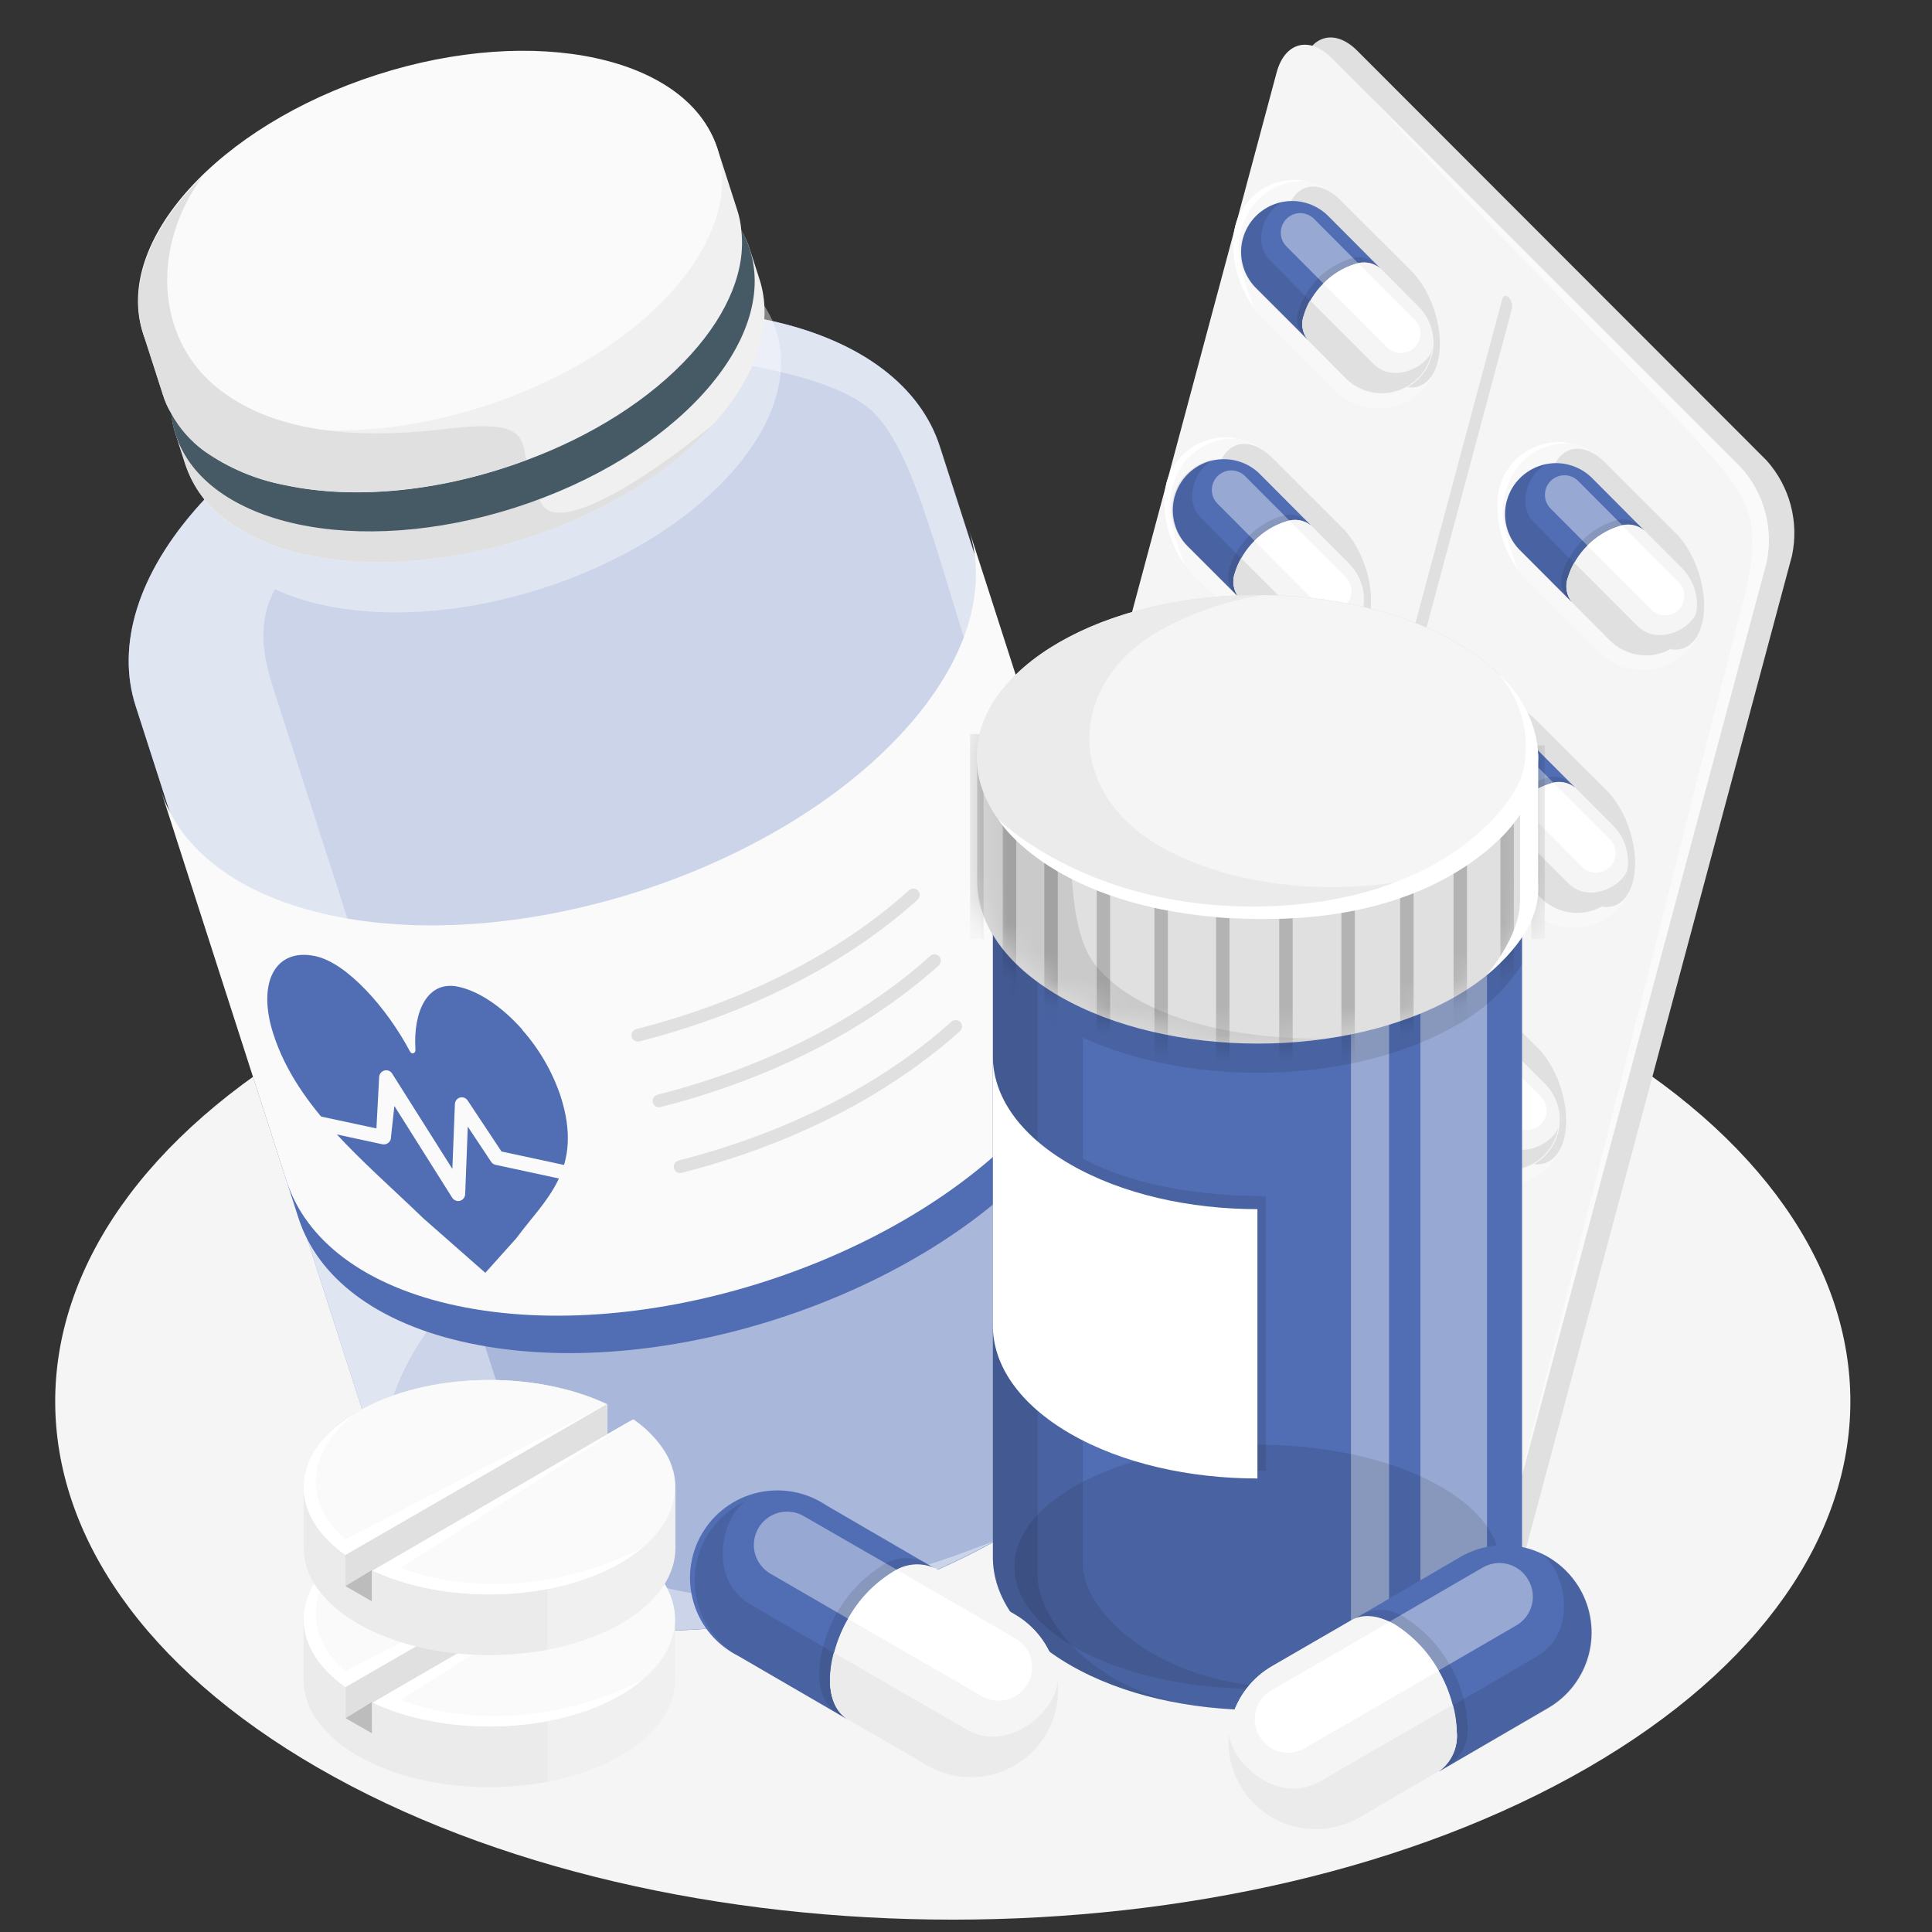 <svg width="70" height="70" viewBox="0 0 70 70" fill="none" xmlns="http://www.w3.org/2000/svg">
<rect x="0" y="0" width="70" height="70" fill="#333333" stroke="none"/>
<g clip-path="url(#clip0_250_2926)">
<path d="M57.518 64.053C70.217 56.721 70.217 44.833 57.518 37.499C44.819 30.166 24.226 30.168 11.525 37.499C-1.176 44.831 -1.174 56.721 11.525 64.053C24.224 71.385 44.817 71.386 57.518 64.053Z" fill="#F5F5F5"/>
<path d="M55.003 57.173L64.929 20.126C65.056 19.52 65.039 18.893 64.879 18.295C64.719 17.697 64.42 17.145 64.007 16.684L49.172 1.834C48.368 1.03 47.476 1.268 47.182 2.366L37.25 39.432C37.123 40.038 37.141 40.666 37.301 41.264C37.462 41.862 37.761 42.414 38.175 42.875L53.015 57.705C53.817 58.519 54.706 58.281 55.003 57.173Z" fill="#E0E0E0"/>
<path d="M54.075 57.435L64.004 20.378C64.132 19.773 64.115 19.145 63.955 18.547C63.795 17.949 63.495 17.397 63.082 16.937L48.244 2.097C47.44 1.293 46.548 1.53 46.254 2.628L36.325 39.685C36.198 40.291 36.215 40.919 36.376 41.517C36.537 42.115 36.836 42.667 37.25 43.127L52.07 57.963C52.884 58.769 53.781 58.533 54.075 57.435Z" fill="#F5F5F5"/>
<path d="M63.065 16.932L49.684 3.55C53.572 7.847 61.563 15.85 62.495 17.099C63.428 18.347 63.876 19.119 63.071 22.125C62.265 25.13 54.622 55.393 54.622 55.393L64.007 20.371C64.131 19.764 64.111 19.136 63.947 18.538C63.784 17.941 63.481 17.39 63.065 16.932Z" fill="#FAFAFA"/>
<path d="M54.666 10.777C54.717 10.835 54.754 10.905 54.772 10.98C54.791 11.056 54.792 11.134 54.774 11.21L44.877 48.148C44.839 48.289 44.731 48.324 44.631 48.228C44.581 48.169 44.546 48.099 44.528 48.024C44.509 47.949 44.509 47.871 44.526 47.795L54.424 10.858C54.464 10.706 54.57 10.681 54.666 10.777Z" fill="#E0E0E0"/>
<g style="mix-blend-mode:hard-light" opacity="0.7">
<path d="M44.605 41.113C44.636 40.995 44.658 40.876 44.669 40.755C44.676 40.727 44.682 40.636 44.682 40.617C44.725 39.575 44.353 38.559 43.647 37.792L41.097 35.245L41.074 35.225C40.804 34.93 40.46 34.713 40.078 34.596C39.696 34.48 39.289 34.468 38.901 34.563C38.512 34.657 38.156 34.855 37.871 35.135C37.585 35.414 37.38 35.765 37.277 36.152C37.246 36.269 37.225 36.389 37.215 36.51C37.209 36.556 37.206 36.602 37.205 36.649C37.16 37.689 37.529 38.704 38.232 39.472L40.784 42.019L40.806 42.038C41.075 42.334 41.419 42.552 41.801 42.669C42.184 42.786 42.591 42.798 42.98 42.703C43.369 42.609 43.725 42.411 44.011 42.131C44.297 41.851 44.502 41.499 44.605 41.113Z" fill="#FAFAFA"/>
</g>
<path d="M39.129 35.647C38.853 36.678 39.283 38.164 40.087 38.968L42.636 41.514C43.441 42.318 44.318 42.135 44.594 41.105C44.87 40.074 44.44 38.588 43.636 37.784L41.087 35.237C40.272 34.433 39.403 34.624 39.129 35.647Z" fill="#E0E0E0"/>
<path d="M39.904 34.55C39.343 34.424 38.756 34.52 38.264 34.817C37.772 35.114 37.414 35.591 37.265 36.146C37.234 36.264 37.213 36.384 37.203 36.505C37.197 36.551 37.194 36.597 37.193 36.643C37.159 37.536 37.424 38.416 37.945 39.142C37.421 37.767 37.149 36.906 37.656 35.817C37.857 35.401 38.18 35.057 38.582 34.831C38.983 34.604 39.445 34.507 39.904 34.55Z" fill="white"/>
<path d="M39.898 40.307C39.794 40.181 39.726 40.03 39.7 39.869C39.674 39.708 39.691 39.543 39.749 39.391C39.89 38.961 40.13 38.569 40.45 38.249C40.77 37.929 41.162 37.688 41.593 37.548C41.745 37.489 41.91 37.472 42.071 37.498C42.232 37.525 42.383 37.593 42.508 37.697L43.876 39.07C44.222 39.417 44.416 39.888 44.415 40.378C44.415 40.869 44.219 41.339 43.872 41.685C43.525 42.031 43.054 42.225 42.564 42.224C42.073 42.223 41.603 42.028 41.257 41.68L39.898 40.307Z" fill="#F5F5F5"/>
<path d="M38.012 38.417C37.676 38.068 37.492 37.602 37.497 37.118C37.502 36.634 37.696 36.171 38.038 35.829C38.38 35.487 38.843 35.293 39.327 35.288C39.811 35.283 40.277 35.468 40.626 35.803L42.514 37.699C42.389 37.595 42.237 37.526 42.077 37.5C41.916 37.474 41.751 37.491 41.599 37.549C41.168 37.69 40.776 37.93 40.456 38.25C40.136 38.571 39.895 38.962 39.755 39.393C39.697 39.545 39.68 39.71 39.706 39.87C39.732 40.031 39.8 40.182 39.903 40.308L38.012 38.417Z" fill="#516EB4"/>
<path opacity="0.4" d="M39.115 35.906C38.983 36.039 38.909 36.218 38.908 36.405C38.908 36.592 38.982 36.772 39.114 36.904L41.392 39.192C41.72 38.877 41.962 38.484 42.095 38.049C42.107 38.005 42.118 37.965 42.128 37.925L40.119 35.906C40.053 35.84 39.975 35.787 39.889 35.751C39.803 35.715 39.71 35.696 39.617 35.696C39.523 35.696 39.431 35.715 39.345 35.751C39.259 35.787 39.181 35.84 39.115 35.906Z" fill="white"/>
<path d="M39.898 40.307C39.794 40.181 39.726 40.03 39.7 39.869C39.674 39.708 39.691 39.543 39.749 39.391C39.89 38.961 40.13 38.569 40.45 38.249C40.77 37.929 41.162 37.688 41.593 37.548C41.745 37.489 41.91 37.472 42.071 37.498C42.232 37.525 42.383 37.593 42.508 37.697L43.876 39.07C44.222 39.417 44.416 39.888 44.415 40.378C44.415 40.869 44.219 41.339 43.872 41.685C43.525 42.031 43.054 42.225 42.564 42.224C42.073 42.223 41.603 42.028 41.257 41.68L39.898 40.307Z" fill="#F5F5F5"/>
<path opacity="0.1" d="M41.593 37.548C41.163 37.688 40.771 37.929 40.451 38.249C40.131 38.569 39.89 38.961 39.75 39.391C39.691 39.543 39.675 39.708 39.701 39.869C39.727 40.03 39.795 40.181 39.898 40.307L39.792 40.198L39.709 40.118C39.605 39.992 39.537 39.841 39.511 39.68C39.485 39.519 39.502 39.354 39.561 39.202C39.701 38.772 39.942 38.38 40.262 38.06C40.582 37.739 40.974 37.499 41.404 37.359C41.556 37.3 41.721 37.283 41.883 37.309C42.043 37.336 42.194 37.404 42.32 37.508L42.509 37.697C42.383 37.593 42.232 37.525 42.071 37.498C41.91 37.472 41.745 37.489 41.593 37.548Z" fill="black"/>
<path d="M44.393 40.662C44.342 41 44.198 41.317 43.977 41.578C43.757 41.839 43.468 42.033 43.143 42.14C42.818 42.246 42.47 42.26 42.138 42.18C41.806 42.1 41.502 41.929 41.262 41.687L39.897 40.312C39.794 40.186 39.725 40.035 39.699 39.874C39.673 39.714 39.69 39.549 39.748 39.397C39.799 39.213 39.874 39.037 39.971 38.873L42.257 41.163C43.01 41.908 44.227 41.241 44.393 40.662Z" fill="#E0E0E0"/>
<path d="M43.758 40.564C43.693 40.63 43.615 40.682 43.529 40.717C43.444 40.752 43.352 40.771 43.259 40.771C43.166 40.77 43.075 40.752 42.989 40.716C42.904 40.681 42.826 40.629 42.761 40.563L40.452 38.248C40.768 37.921 41.161 37.679 41.596 37.546C41.637 37.535 41.679 37.525 41.721 37.518L43.763 39.564C43.895 39.697 43.968 39.877 43.968 40.065C43.967 40.252 43.892 40.432 43.758 40.564Z" fill="white"/>
<path opacity="0.1" d="M38.188 35.651C38.216 35.629 38.245 35.61 38.274 35.588L38.336 35.546C38.359 35.531 38.383 35.519 38.409 35.505L38.484 35.461L38.526 35.443C38.642 35.388 38.763 35.345 38.888 35.316L39.025 35.289C38.447 35.459 37.779 36.672 38.53 37.425C38.786 37.682 39.168 38.075 39.963 38.873C39.866 39.037 39.791 39.213 39.74 39.397C39.682 39.549 39.665 39.714 39.691 39.875C39.717 40.035 39.786 40.187 39.889 40.312L38 38.422C37.654 38.075 37.459 37.605 37.46 37.115C37.46 36.625 37.654 36.155 38 35.808C38.042 35.769 38.085 35.729 38.129 35.693L38.188 35.651Z" fill="black"/>
<g style="mix-blend-mode:hard-light" opacity="0.7">
<path d="M54.162 50.606C54.194 50.489 54.216 50.369 54.229 50.249C54.236 50.221 54.24 50.129 54.239 50.11C54.283 49.069 53.912 48.053 53.207 47.286L50.655 44.739L50.631 44.719C50.362 44.424 50.018 44.206 49.636 44.09C49.253 43.973 48.846 43.961 48.458 44.056C48.07 44.151 47.714 44.348 47.428 44.628C47.143 44.907 46.937 45.259 46.834 45.645C46.803 45.763 46.783 45.883 46.773 46.004C46.766 46.029 46.766 46.1 46.762 46.142C46.717 47.182 47.087 48.197 47.79 48.965L50.342 51.513L50.366 51.519C50.636 51.815 50.98 52.033 51.362 52.15C51.745 52.267 52.152 52.279 52.541 52.184C52.93 52.09 53.286 51.892 53.572 51.612C53.858 51.332 54.063 50.98 54.166 50.594L54.162 50.606Z" fill="#FAFAFA"/>
</g>
<path d="M48.703 45.145C48.426 46.175 48.853 47.663 49.657 48.467L52.209 51.014C53.011 51.818 53.888 51.635 54.164 50.604C54.44 49.573 54.011 48.087 53.209 47.284L50.657 44.736C49.853 43.932 48.979 44.111 48.703 45.145Z" fill="#E0E0E0"/>
<path d="M49.475 44.047C48.914 43.922 48.326 44.018 47.834 44.315C47.343 44.612 46.984 45.088 46.835 45.643C46.804 45.761 46.784 45.881 46.773 46.002C46.767 46.027 46.766 46.098 46.763 46.14C46.73 47.033 46.994 47.913 47.515 48.639C46.994 47.264 46.719 46.403 47.226 45.316C47.427 44.901 47.75 44.556 48.152 44.33C48.553 44.103 49.015 44.004 49.475 44.047Z" fill="white"/>
<path d="M49.464 49.802C49.361 49.677 49.292 49.526 49.266 49.366C49.24 49.205 49.257 49.041 49.315 48.889C49.455 48.458 49.696 48.066 50.016 47.746C50.337 47.425 50.728 47.184 51.159 47.043C51.311 46.984 51.476 46.968 51.637 46.994C51.798 47.02 51.949 47.089 52.075 47.193L53.442 48.566C53.614 48.737 53.75 48.941 53.843 49.165C53.935 49.389 53.983 49.63 53.983 49.872C53.983 50.115 53.935 50.355 53.842 50.579C53.749 50.803 53.613 51.007 53.441 51.178C53.27 51.35 53.066 51.486 52.842 51.578C52.617 51.671 52.377 51.719 52.135 51.719C51.892 51.718 51.652 51.671 51.428 51.578C51.204 51.485 51 51.349 50.829 51.177L49.464 49.802Z" fill="#F5F5F5"/>
<path d="M47.575 47.912C47.228 47.566 47.034 47.096 47.034 46.606C47.034 46.116 47.229 45.646 47.576 45.3C47.922 44.953 48.392 44.759 48.882 44.759C49.372 44.759 49.842 44.954 50.188 45.301L52.077 47.194C51.952 47.09 51.8 47.021 51.64 46.995C51.479 46.969 51.314 46.986 51.161 47.044C50.731 47.186 50.339 47.426 50.019 47.747C49.698 48.068 49.458 48.459 49.317 48.89C49.259 49.042 49.242 49.207 49.269 49.367C49.295 49.528 49.363 49.678 49.467 49.804L47.575 47.912Z" fill="#516EB4"/>
<path opacity="0.4" d="M48.686 45.404C48.621 45.469 48.568 45.547 48.533 45.632C48.497 45.718 48.479 45.809 48.479 45.902C48.478 45.995 48.497 46.087 48.532 46.172C48.568 46.258 48.62 46.336 48.685 46.401L50.963 48.692C51.29 48.377 51.532 47.983 51.666 47.549C51.677 47.507 51.688 47.464 51.699 47.425L49.689 45.406C49.624 45.34 49.546 45.286 49.46 45.25C49.374 45.214 49.282 45.195 49.188 45.195C49.095 45.195 49.003 45.213 48.916 45.249C48.83 45.285 48.752 45.337 48.686 45.404Z" fill="white"/>
<path d="M49.464 49.802C49.361 49.677 49.292 49.526 49.266 49.366C49.24 49.205 49.257 49.041 49.315 48.889C49.455 48.458 49.696 48.066 50.016 47.746C50.337 47.425 50.728 47.184 51.159 47.043C51.311 46.984 51.476 46.968 51.637 46.994C51.798 47.02 51.949 47.089 52.075 47.193L53.442 48.566C53.614 48.737 53.75 48.941 53.843 49.165C53.935 49.389 53.983 49.63 53.983 49.872C53.983 50.115 53.935 50.355 53.842 50.579C53.749 50.803 53.613 51.007 53.441 51.178C53.27 51.35 53.066 51.486 52.842 51.578C52.617 51.671 52.377 51.719 52.135 51.719C51.892 51.718 51.652 51.671 51.428 51.578C51.204 51.485 51 51.349 50.829 51.177L49.464 49.802Z" fill="#F5F5F5"/>
<path opacity="0.1" d="M51.163 47.045C50.733 47.186 50.341 47.427 50.021 47.747C49.7 48.068 49.46 48.46 49.319 48.891C49.261 49.042 49.245 49.207 49.271 49.367C49.297 49.528 49.365 49.678 49.468 49.804L49.361 49.698L49.279 49.615C49.176 49.49 49.107 49.339 49.081 49.178C49.055 49.018 49.072 48.853 49.13 48.702C49.271 48.271 49.511 47.879 49.832 47.558C50.152 47.238 50.544 46.997 50.975 46.856C51.127 46.797 51.292 46.78 51.453 46.806C51.614 46.833 51.765 46.901 51.89 47.005L52.079 47.194C51.954 47.09 51.803 47.022 51.642 46.995C51.481 46.969 51.316 46.986 51.163 47.045Z" fill="black"/>
<path d="M53.964 50.159C53.913 50.497 53.769 50.814 53.549 51.075C53.328 51.336 53.039 51.53 52.714 51.637C52.39 51.743 52.042 51.757 51.709 51.677C51.377 51.597 51.074 51.426 50.833 51.184L49.465 49.803C49.361 49.678 49.293 49.527 49.267 49.367C49.241 49.206 49.257 49.042 49.315 48.89C49.367 48.706 49.442 48.529 49.539 48.364C50.339 49.161 51.315 50.142 51.824 50.654C52.581 51.407 53.798 50.74 53.964 50.159Z" fill="#E0E0E0"/>
<path d="M53.327 50.068C53.262 50.133 53.184 50.185 53.098 50.221C53.013 50.256 52.921 50.275 52.828 50.275C52.735 50.274 52.644 50.256 52.558 50.22C52.472 50.185 52.395 50.133 52.329 50.067L50.021 47.752C50.337 47.425 50.73 47.183 51.165 47.05C51.208 47.038 51.25 47.03 51.29 47.022L53.332 49.068C53.463 49.202 53.536 49.382 53.535 49.569C53.535 49.756 53.46 49.936 53.327 50.068Z" fill="white"/>
<path opacity="0.1" d="M47.759 45.15C47.786 45.127 47.815 45.107 47.845 45.087C47.864 45.072 47.885 45.058 47.907 45.045L47.98 45.001C48.005 44.986 48.031 44.972 48.057 44.961C48.072 44.952 48.088 44.945 48.105 44.941C48.221 44.885 48.342 44.842 48.467 44.812C48.51 44.802 48.555 44.793 48.602 44.787C48.024 44.954 47.355 46.17 48.107 46.92C48.363 47.178 48.748 47.571 49.54 48.369C49.443 48.533 49.368 48.71 49.316 48.895C49.259 49.046 49.242 49.211 49.268 49.371C49.294 49.532 49.363 49.682 49.466 49.808L47.577 47.917C47.23 47.57 47.036 47.1 47.037 46.61C47.038 46.12 47.233 45.65 47.579 45.304C47.62 45.263 47.662 45.225 47.706 45.188L47.759 45.15Z" fill="black"/>
<g style="mix-blend-mode:hard-light" opacity="0.7">
<path d="M47.103 31.788C47.135 31.67 47.157 31.549 47.168 31.428C47.174 31.403 47.181 31.309 47.18 31.293C47.202 30.776 47.122 30.261 46.944 29.776C46.767 29.291 46.496 28.845 46.146 28.465L43.596 25.918L43.569 25.911C43.3 25.616 42.956 25.398 42.574 25.282C42.191 25.165 41.785 25.154 41.396 25.248C41.008 25.343 40.652 25.541 40.366 25.82C40.081 26.1 39.875 26.451 39.772 26.837C39.742 26.955 39.721 27.075 39.711 27.196C39.704 27.242 39.701 27.288 39.7 27.334C39.655 28.375 40.024 29.391 40.727 30.16L43.279 32.707L43.304 32.714C43.573 33.01 43.917 33.228 44.3 33.345C44.682 33.462 45.089 33.474 45.478 33.379C45.867 33.284 46.223 33.087 46.509 32.807C46.795 32.527 47 32.175 47.103 31.788Z" fill="#FAFAFA"/>
</g>
<path d="M41.628 26.323C41.352 27.351 41.782 28.84 42.586 29.643L45.135 32.19C45.94 32.994 46.816 32.811 47.092 31.783C47.367 30.754 46.938 29.266 46.135 28.459L43.585 25.913C42.771 25.106 41.904 25.292 41.628 26.323Z" fill="#E0E0E0"/>
<path d="M42.404 25.224C41.843 25.098 41.255 25.194 40.764 25.491C40.272 25.788 39.914 26.264 39.764 26.819C39.733 26.937 39.713 27.057 39.703 27.178C39.696 27.224 39.693 27.27 39.692 27.316C39.659 28.209 39.923 29.089 40.444 29.815C39.921 28.44 39.648 27.579 40.155 26.492C40.356 26.077 40.679 25.733 41.081 25.506C41.483 25.279 41.944 25.18 42.404 25.224Z" fill="white"/>
<path d="M42.397 30.98C42.291 30.855 42.221 30.703 42.194 30.541C42.166 30.38 42.183 30.213 42.242 30.06C42.383 29.629 42.623 29.237 42.943 28.917C43.264 28.596 43.655 28.355 44.086 28.214C44.238 28.156 44.403 28.139 44.564 28.166C44.725 28.192 44.876 28.262 45.001 28.366L46.37 29.736C46.542 29.908 46.678 30.112 46.771 30.336C46.865 30.561 46.913 30.801 46.913 31.044C46.913 31.287 46.866 31.528 46.773 31.752C46.68 31.977 46.544 32.181 46.373 32.353C46.201 32.525 45.997 32.661 45.773 32.755C45.549 32.848 45.308 32.896 45.065 32.896C44.822 32.897 44.581 32.849 44.357 32.756C44.132 32.664 43.928 32.528 43.756 32.356L42.397 30.98Z" fill="#F5F5F5"/>
<path d="M40.51 29.09C40.339 28.919 40.203 28.715 40.11 28.491C40.017 28.267 39.969 28.026 39.97 27.784C39.97 27.541 40.018 27.301 40.111 27.077C40.204 26.853 40.34 26.649 40.511 26.478C40.683 26.306 40.887 26.17 41.111 26.078C41.335 25.985 41.575 25.937 41.818 25.937C42.06 25.937 42.301 25.985 42.525 26.078C42.749 26.171 42.953 26.307 43.124 26.479L45.012 28.374C44.887 28.27 44.736 28.201 44.575 28.174C44.414 28.147 44.249 28.164 44.097 28.222C43.665 28.361 43.272 28.6 42.95 28.919C42.627 29.239 42.385 29.629 42.242 30.06C42.183 30.212 42.166 30.376 42.193 30.537C42.219 30.697 42.287 30.848 42.391 30.973L40.51 29.09Z" fill="#516EB4"/>
<path opacity="0.4" d="M41.614 26.58C41.482 26.713 41.407 26.892 41.407 27.08C41.407 27.267 41.481 27.447 41.612 27.58L43.891 29.868C44.218 29.553 44.46 29.16 44.593 28.725C44.605 28.683 44.615 28.643 44.626 28.604L42.617 26.585C42.551 26.518 42.474 26.465 42.388 26.429C42.302 26.392 42.21 26.374 42.117 26.373C42.023 26.373 41.931 26.391 41.845 26.426C41.758 26.462 41.68 26.514 41.614 26.58Z" fill="white"/>
<path d="M42.397 30.98C42.291 30.855 42.221 30.703 42.194 30.541C42.166 30.38 42.183 30.213 42.242 30.06C42.383 29.629 42.623 29.237 42.943 28.917C43.264 28.596 43.655 28.355 44.086 28.214C44.238 28.156 44.403 28.139 44.564 28.166C44.725 28.192 44.876 28.262 45.001 28.366L46.37 29.736C46.542 29.908 46.678 30.112 46.771 30.336C46.865 30.561 46.913 30.801 46.913 31.044C46.913 31.287 46.866 31.528 46.773 31.752C46.68 31.977 46.544 32.181 46.373 32.353C46.201 32.525 45.997 32.661 45.773 32.755C45.549 32.848 45.308 32.896 45.065 32.896C44.822 32.897 44.581 32.849 44.357 32.756C44.132 32.664 43.928 32.528 43.756 32.356L42.397 30.98Z" fill="#F5F5F5"/>
<path opacity="0.1" d="M44.093 28.221C43.661 28.361 43.269 28.6 42.947 28.919C42.626 29.239 42.384 29.63 42.242 30.06C42.184 30.212 42.167 30.376 42.193 30.537C42.219 30.697 42.288 30.848 42.391 30.973L42.291 30.872L42.209 30.788C42.105 30.663 42.036 30.513 42.01 30.352C41.984 30.192 42.001 30.027 42.06 29.875C42.201 29.444 42.441 29.053 42.761 28.732C43.082 28.411 43.473 28.171 43.904 28.029C44.056 27.971 44.221 27.954 44.382 27.981C44.543 28.008 44.694 28.077 44.819 28.181L45.008 28.37C44.883 28.266 44.732 28.198 44.571 28.171C44.41 28.145 44.245 28.162 44.093 28.221Z" fill="black"/>
<path d="M46.892 31.335C46.841 31.673 46.697 31.99 46.477 32.251C46.256 32.512 45.967 32.706 45.643 32.812C45.318 32.919 44.97 32.933 44.638 32.853C44.306 32.773 44.002 32.602 43.761 32.36L42.397 30.982C42.291 30.857 42.221 30.705 42.193 30.542C42.166 30.38 42.183 30.213 42.242 30.06C42.294 29.876 42.369 29.699 42.466 29.534L44.752 31.824C45.509 32.583 46.725 31.919 46.892 31.335Z" fill="#E0E0E0"/>
<path d="M46.257 31.24C46.125 31.372 45.945 31.446 45.758 31.445C45.571 31.445 45.392 31.371 45.259 31.239L42.951 28.924C43.266 28.596 43.66 28.353 44.096 28.219L44.22 28.192L46.262 30.238C46.394 30.371 46.468 30.552 46.467 30.74C46.466 30.928 46.391 31.108 46.257 31.24Z" fill="white"/>
<path opacity="0.1" d="M40.687 26.326C40.714 26.304 40.743 26.283 40.773 26.264C40.792 26.248 40.813 26.234 40.834 26.222C40.858 26.206 40.882 26.192 40.907 26.18L40.983 26.136L41.025 26.118C41.14 26.062 41.262 26.019 41.387 25.989L41.524 25.965C40.946 26.132 40.277 27.348 41.029 28.1C41.285 28.355 41.667 28.748 42.462 29.549C42.367 29.709 42.293 29.881 42.242 30.06C42.184 30.212 42.167 30.376 42.193 30.537C42.219 30.697 42.288 30.848 42.391 30.973L40.502 29.082C40.156 28.736 39.962 28.266 39.962 27.777C39.962 27.287 40.156 26.817 40.502 26.471C40.545 26.429 40.587 26.392 40.631 26.356C40.648 26.345 40.667 26.334 40.687 26.326Z" fill="black"/>
<g style="mix-blend-mode:hard-light" opacity="0.7">
<path d="M56.661 41.282C56.693 41.163 56.715 41.043 56.729 40.922C56.735 40.897 56.739 40.804 56.738 40.786C56.761 40.27 56.681 39.755 56.504 39.271C56.327 38.786 56.056 38.341 55.706 37.962L53.154 35.414L53.13 35.394C52.86 35.1 52.516 34.883 52.134 34.767C51.751 34.651 51.345 34.64 50.957 34.734C50.568 34.83 50.213 35.027 49.927 35.306C49.642 35.586 49.436 35.937 49.333 36.323C49.302 36.44 49.282 36.559 49.272 36.679C49.264 36.707 49.264 36.778 49.261 36.818C49.216 37.858 49.585 38.874 50.288 39.643L52.84 42.19L52.861 42.209C53.131 42.505 53.475 42.724 53.857 42.84C54.24 42.958 54.647 42.969 55.036 42.875C55.425 42.78 55.781 42.582 56.067 42.302C56.353 42.023 56.558 41.671 56.661 41.284L56.661 41.282Z" fill="#FAFAFA"/>
</g>
<path d="M51.201 35.82C50.925 36.85 51.352 38.336 52.156 39.14L54.708 41.687C55.51 42.49 56.387 42.307 56.663 41.279C56.938 40.251 56.509 38.762 55.707 37.959L53.155 35.412C52.352 34.605 51.477 34.789 51.201 35.82Z" fill="#E0E0E0"/>
<path d="M51.974 34.723C51.413 34.596 50.825 34.692 50.333 34.989C49.841 35.287 49.483 35.763 49.334 36.318C49.303 36.435 49.283 36.554 49.273 36.675C49.266 36.702 49.265 36.774 49.263 36.813C49.228 37.706 49.493 38.586 50.015 39.312C49.494 37.937 49.218 37.078 49.726 35.989C49.926 35.574 50.249 35.23 50.651 35.003C51.053 34.777 51.514 34.679 51.974 34.723Z" fill="white"/>
<path d="M51.963 40.478C51.859 40.352 51.791 40.201 51.765 40.04C51.739 39.88 51.756 39.715 51.814 39.562C51.955 39.132 52.195 38.74 52.516 38.419C52.836 38.099 53.228 37.858 53.658 37.717C53.81 37.658 53.976 37.641 54.136 37.668C54.297 37.695 54.448 37.764 54.573 37.869L55.942 39.239C56.119 39.409 56.261 39.613 56.358 39.839C56.456 40.065 56.508 40.308 56.51 40.554C56.513 40.8 56.466 41.044 56.373 41.272C56.28 41.499 56.142 41.706 55.968 41.88C55.794 42.054 55.588 42.191 55.36 42.284C55.132 42.377 54.888 42.424 54.642 42.421C54.396 42.419 54.153 42.367 53.928 42.27C53.702 42.172 53.498 42.03 53.327 41.853L51.963 40.478Z" fill="#F5F5F5"/>
<path d="M50.074 38.585C49.727 38.239 49.533 37.769 49.533 37.279C49.533 36.789 49.728 36.319 50.075 35.972C50.421 35.626 50.891 35.432 51.381 35.432C51.871 35.432 52.341 35.627 52.687 35.974L54.575 37.869C54.45 37.765 54.3 37.696 54.139 37.669C53.978 37.642 53.813 37.659 53.66 37.717C53.23 37.859 52.838 38.099 52.518 38.42C52.197 38.741 51.957 39.132 51.816 39.563C51.758 39.715 51.741 39.88 51.767 40.041C51.793 40.202 51.861 40.353 51.965 40.479L50.074 38.585Z" fill="#516EB4"/>
<path opacity="0.4" d="M51.185 36.077C51.053 36.209 50.978 36.389 50.978 36.577C50.978 36.764 51.052 36.944 51.184 37.077L53.462 39.365C53.789 39.05 54.031 38.657 54.165 38.222C54.176 38.18 54.187 38.14 54.197 38.1L52.188 36.082C52.122 36.016 52.044 35.963 51.959 35.926C51.873 35.89 51.781 35.871 51.688 35.871C51.594 35.871 51.502 35.889 51.416 35.924C51.33 35.959 51.251 36.011 51.185 36.077Z" fill="white"/>
<path d="M51.963 40.478C51.859 40.352 51.791 40.201 51.765 40.04C51.739 39.88 51.756 39.715 51.814 39.562C51.955 39.132 52.195 38.74 52.516 38.419C52.836 38.099 53.228 37.858 53.658 37.717C53.81 37.658 53.976 37.641 54.136 37.668C54.297 37.695 54.448 37.764 54.573 37.869L55.942 39.239C56.119 39.409 56.261 39.613 56.358 39.839C56.456 40.065 56.508 40.308 56.51 40.554C56.513 40.8 56.466 41.044 56.373 41.272C56.28 41.499 56.142 41.706 55.968 41.88C55.794 42.054 55.588 42.191 55.36 42.284C55.132 42.377 54.888 42.424 54.642 42.421C54.396 42.419 54.153 42.367 53.928 42.27C53.702 42.172 53.498 42.03 53.327 41.853L51.963 40.478Z" fill="#F5F5F5"/>
<path opacity="0.1" d="M53.664 37.718C53.233 37.859 52.842 38.1 52.521 38.421C52.201 38.741 51.96 39.133 51.819 39.564C51.761 39.716 51.744 39.881 51.77 40.042C51.796 40.202 51.864 40.353 51.968 40.479L51.861 40.371L51.78 40.288C51.675 40.163 51.607 40.012 51.58 39.852C51.554 39.691 51.571 39.526 51.63 39.375C51.771 38.944 52.012 38.552 52.332 38.231C52.653 37.911 53.044 37.67 53.475 37.529C53.627 37.47 53.792 37.454 53.953 37.48C54.114 37.507 54.264 37.576 54.39 37.681L54.579 37.87C54.453 37.765 54.303 37.696 54.142 37.669C53.981 37.643 53.816 37.659 53.664 37.718Z" fill="black"/>
<path d="M56.462 40.834C56.404 41.221 56.223 41.578 55.947 41.854C55.6 42.201 55.13 42.395 54.64 42.395C54.15 42.395 53.679 42.201 53.333 41.854L51.963 40.478C51.86 40.352 51.791 40.201 51.765 40.04C51.739 39.879 51.756 39.715 51.814 39.562C51.866 39.378 51.941 39.201 52.038 39.037L54.324 41.326C55.08 42.08 56.296 41.416 56.462 40.834Z" fill="#E0E0E0"/>
<path d="M55.828 40.736C55.762 40.802 55.684 40.854 55.599 40.889C55.513 40.925 55.421 40.943 55.329 40.943C55.236 40.943 55.144 40.924 55.059 40.889C54.973 40.853 54.895 40.801 54.83 40.735L52.522 38.421C52.837 38.093 53.231 37.85 53.666 37.716L53.79 37.69L55.832 39.736C55.898 39.802 55.95 39.88 55.985 39.966C56.02 40.052 56.038 40.144 56.038 40.237C56.038 40.33 56.019 40.422 55.983 40.508C55.947 40.593 55.894 40.671 55.828 40.736Z" fill="white"/>
<path opacity="0.1" d="M50.258 35.823C50.286 35.801 50.314 35.78 50.344 35.761C50.364 35.748 50.384 35.732 50.406 35.719L50.478 35.677L50.556 35.634L50.596 35.615C50.711 35.56 50.833 35.518 50.957 35.489C51.002 35.476 51.047 35.467 51.093 35.461C50.515 35.628 49.846 36.844 50.597 37.596C50.853 37.854 51.238 38.247 52.03 39.045C51.933 39.21 51.858 39.387 51.807 39.571C51.749 39.723 51.732 39.888 51.758 40.049C51.784 40.21 51.852 40.361 51.956 40.487L50.067 38.594C49.895 38.422 49.759 38.219 49.666 37.995C49.574 37.77 49.526 37.53 49.526 37.288C49.526 37.045 49.574 36.805 49.667 36.581C49.761 36.357 49.897 36.154 50.069 35.983C50.109 35.942 50.151 35.904 50.196 35.867L50.258 35.823Z" fill="black"/>
<g style="mix-blend-mode:hard-light" opacity="0.7">
<path d="M49.602 22.462C49.634 22.344 49.655 22.224 49.666 22.103C49.674 22.076 49.68 21.985 49.679 21.966C49.722 20.924 49.35 19.908 48.645 19.141L46.095 16.594L46.071 16.574C45.802 16.279 45.458 16.062 45.075 15.945C44.693 15.828 44.286 15.817 43.898 15.912C43.51 16.006 43.154 16.204 42.868 16.483C42.583 16.763 42.377 17.114 42.274 17.5C42.243 17.618 42.223 17.738 42.213 17.859C42.207 17.905 42.203 17.951 42.202 17.998C42.157 19.038 42.527 20.053 43.23 20.821L45.782 23.368L45.806 23.375C46.076 23.671 46.42 23.889 46.802 24.006C47.185 24.123 47.592 24.134 47.981 24.04C48.37 23.945 48.726 23.747 49.011 23.468C49.297 23.188 49.503 22.836 49.606 22.449L49.602 22.462Z" fill="#FAFAFA"/>
</g>
<path d="M44.129 16.988C43.853 18.019 44.283 19.505 45.087 20.309L47.636 22.856C48.441 23.66 49.318 23.477 49.594 22.446C49.87 21.415 49.44 19.929 48.636 19.125L46.087 16.578C45.27 15.782 44.403 15.967 44.129 16.988Z" fill="#E0E0E0"/>
<path d="M44.902 15.899C44.341 15.773 43.753 15.868 43.261 16.166C42.769 16.463 42.411 16.939 42.262 17.494C42.231 17.612 42.211 17.732 42.201 17.853C42.195 17.899 42.191 17.945 42.19 17.992C42.157 18.885 42.421 19.764 42.942 20.491C42.419 19.115 42.147 18.254 42.654 17.166C42.854 16.75 43.177 16.406 43.579 16.179C43.981 15.953 44.443 15.855 44.902 15.899Z" fill="white"/>
<path d="M44.896 21.656C44.792 21.53 44.724 21.379 44.698 21.218C44.672 21.057 44.689 20.892 44.747 20.74C44.888 20.309 45.128 19.918 45.448 19.598C45.769 19.277 46.16 19.037 46.591 18.896C46.743 18.838 46.908 18.821 47.069 18.847C47.23 18.873 47.381 18.942 47.506 19.046L48.874 20.419C49.045 20.591 49.181 20.795 49.274 21.019C49.366 21.244 49.414 21.484 49.413 21.727C49.413 21.97 49.365 22.21 49.272 22.434C49.178 22.658 49.042 22.862 48.87 23.033C48.698 23.205 48.494 23.34 48.269 23.433C48.045 23.526 47.804 23.573 47.562 23.573C47.319 23.572 47.079 23.524 46.855 23.431C46.63 23.337 46.427 23.201 46.255 23.029L44.896 21.656Z" fill="#F5F5F5"/>
<path d="M43.009 19.766C42.674 19.417 42.489 18.95 42.494 18.466C42.499 17.983 42.694 17.52 43.036 17.178C43.378 16.836 43.841 16.641 44.324 16.637C44.808 16.632 45.275 16.817 45.624 17.152L47.512 19.047C47.386 18.943 47.235 18.875 47.074 18.848C46.913 18.822 46.748 18.839 46.596 18.898C46.165 19.038 45.774 19.279 45.454 19.599C45.133 19.919 44.893 20.311 44.752 20.741C44.694 20.893 44.677 21.058 44.703 21.219C44.729 21.38 44.798 21.531 44.901 21.657L43.009 19.766Z" fill="#516EB4"/>
<path opacity="0.4" d="M44.114 17.251C43.982 17.383 43.907 17.563 43.907 17.75C43.907 17.937 43.981 18.116 44.113 18.249L46.391 20.537C46.719 20.222 46.961 19.828 47.094 19.394C47.106 19.349 47.116 19.309 47.127 19.27L45.112 17.252C45.046 17.186 44.969 17.134 44.883 17.099C44.797 17.063 44.706 17.044 44.613 17.044C44.52 17.044 44.428 17.062 44.343 17.098C44.257 17.133 44.179 17.185 44.114 17.251Z" fill="white"/>
<path d="M44.896 21.656C44.792 21.53 44.724 21.379 44.698 21.218C44.672 21.057 44.689 20.892 44.747 20.74C44.888 20.309 45.128 19.918 45.448 19.598C45.769 19.277 46.16 19.037 46.591 18.896C46.743 18.838 46.908 18.821 47.069 18.847C47.23 18.873 47.381 18.942 47.506 19.046L48.874 20.419C49.045 20.591 49.181 20.795 49.274 21.019C49.366 21.244 49.414 21.484 49.413 21.727C49.413 21.97 49.365 22.21 49.272 22.434C49.178 22.658 49.042 22.862 48.87 23.033C48.698 23.205 48.494 23.34 48.269 23.433C48.045 23.526 47.804 23.573 47.562 23.573C47.319 23.572 47.079 23.524 46.855 23.431C46.63 23.337 46.427 23.201 46.255 23.029L44.896 21.656Z" fill="#F5F5F5"/>
<path opacity="0.1" d="M46.591 18.897C46.16 19.037 45.769 19.277 45.449 19.598C45.128 19.918 44.888 20.309 44.747 20.74C44.689 20.892 44.672 21.057 44.698 21.218C44.724 21.379 44.792 21.53 44.896 21.656L44.789 21.547L44.707 21.467C44.603 21.341 44.535 21.19 44.508 21.029C44.482 20.868 44.499 20.703 44.558 20.551C44.699 20.12 44.939 19.729 45.26 19.409C45.58 19.088 45.971 18.848 46.402 18.708C46.554 18.649 46.719 18.632 46.88 18.658C47.041 18.684 47.192 18.753 47.318 18.857L47.507 19.046C47.381 18.942 47.23 18.873 47.069 18.847C46.908 18.821 46.743 18.838 46.591 18.897Z" fill="black"/>
<path d="M49.39 22.011C49.339 22.349 49.195 22.666 48.975 22.927C48.754 23.187 48.465 23.382 48.141 23.488C47.816 23.594 47.468 23.608 47.136 23.528C46.803 23.448 46.5 23.278 46.259 23.035L44.894 21.661C44.791 21.535 44.723 21.384 44.697 21.223C44.671 21.062 44.688 20.897 44.746 20.745C44.797 20.561 44.872 20.386 44.968 20.222L47.254 22.511C48.008 23.256 49.224 22.592 49.39 22.011Z" fill="#E0E0E0"/>
<path d="M48.757 21.913C48.691 21.978 48.613 22.03 48.528 22.066C48.442 22.101 48.35 22.119 48.257 22.119C48.165 22.119 48.073 22.101 47.987 22.065C47.902 22.029 47.824 21.977 47.758 21.912L45.45 19.597C45.766 19.27 46.159 19.028 46.594 18.895C46.635 18.883 46.677 18.874 46.719 18.867L48.761 20.913C48.893 21.046 48.967 21.226 48.966 21.414C48.965 21.601 48.89 21.781 48.757 21.913Z" fill="white"/>
<path opacity="0.1" d="M43.185 17.001L43.271 16.939L43.333 16.897L43.406 16.855L43.481 16.812L43.523 16.794C43.639 16.739 43.76 16.697 43.885 16.667L44.022 16.64C43.444 16.81 42.776 18.023 43.527 18.776C43.783 19.033 44.165 19.426 44.96 20.224C44.863 20.388 44.788 20.564 44.737 20.748C44.679 20.9 44.662 21.065 44.688 21.226C44.715 21.386 44.783 21.537 44.886 21.663L42.997 19.773C42.651 19.426 42.457 18.956 42.457 18.466C42.457 17.976 42.651 17.506 42.997 17.159C43.039 17.119 43.082 17.08 43.126 17.044L43.185 17.001Z" fill="black"/>
<g style="mix-blend-mode:hard-light" opacity="0.7">
<path d="M59.16 31.955C59.191 31.838 59.214 31.718 59.227 31.598C59.234 31.57 59.238 31.478 59.237 31.459C59.281 30.418 58.91 29.402 58.205 28.635L55.653 26.088L55.626 26.081C55.356 25.785 55.013 25.568 54.63 25.451C54.248 25.334 53.841 25.323 53.453 25.418C53.064 25.512 52.709 25.71 52.423 25.989C52.137 26.269 51.932 26.62 51.829 27.006C51.798 27.124 51.778 27.244 51.767 27.365C51.761 27.39 51.76 27.462 51.757 27.504C51.712 28.544 52.081 29.559 52.784 30.327L55.336 32.874L55.361 32.881C55.63 33.177 55.974 33.395 56.357 33.512C56.739 33.629 57.147 33.641 57.535 33.546C57.924 33.451 58.28 33.254 58.566 32.974C58.852 32.694 59.057 32.342 59.16 31.955Z" fill="#FAFAFA"/>
</g>
<path d="M53.699 26.496C53.423 27.524 53.85 29.012 54.654 29.816L57.206 32.364C58.008 33.167 58.885 32.984 59.161 31.953C59.437 30.922 59.007 29.436 58.206 28.633L55.654 26.085C54.849 25.282 53.975 25.465 53.699 26.496Z" fill="#E0E0E0"/>
<path d="M54.473 25.396C53.912 25.27 53.324 25.366 52.832 25.663C52.341 25.961 51.983 26.436 51.833 26.991C51.802 27.109 51.782 27.229 51.771 27.35C51.765 27.375 51.764 27.447 51.761 27.488C51.727 28.382 51.992 29.261 52.513 29.988C51.992 28.613 51.717 27.751 52.224 26.665C52.425 26.249 52.748 25.905 53.15 25.678C53.552 25.451 54.013 25.353 54.473 25.396Z" fill="white"/>
<path d="M54.462 31.151C54.359 31.026 54.29 30.875 54.264 30.715C54.238 30.554 54.255 30.39 54.313 30.238C54.453 29.807 54.694 29.415 55.014 29.095C55.335 28.774 55.726 28.533 56.157 28.392C56.309 28.333 56.474 28.316 56.635 28.343C56.796 28.369 56.947 28.438 57.073 28.542L58.441 29.914C58.787 30.261 58.981 30.731 58.981 31.221C58.981 31.711 58.786 32.181 58.439 32.527C58.093 32.873 57.623 33.068 57.133 33.068C56.643 33.067 56.173 32.872 55.827 32.526L54.462 31.151Z" fill="#F5F5F5"/>
<path d="M52.572 29.26C52.226 28.914 52.031 28.444 52.032 27.954C52.032 27.464 52.227 26.994 52.573 26.648C52.92 26.302 53.39 26.107 53.88 26.107C54.37 26.108 54.84 26.302 55.186 26.649L57.075 28.542C56.949 28.438 56.798 28.369 56.637 28.343C56.476 28.317 56.311 28.334 56.159 28.393C55.728 28.534 55.337 28.774 55.016 29.095C54.696 29.416 54.456 29.808 54.315 30.238C54.257 30.39 54.239 30.554 54.265 30.715C54.291 30.875 54.359 31.025 54.462 31.151L52.572 29.26Z" fill="#516EB4"/>
<path opacity="0.4" d="M53.684 26.752C53.552 26.885 53.477 27.065 53.477 27.252C53.477 27.44 53.55 27.62 53.682 27.753L55.961 30.041C56.288 29.725 56.53 29.332 56.663 28.898C56.675 28.855 56.686 28.813 56.697 28.774L54.687 26.755C54.622 26.688 54.544 26.635 54.458 26.599C54.372 26.563 54.279 26.544 54.186 26.544C54.093 26.544 54 26.562 53.914 26.598C53.828 26.634 53.75 26.686 53.684 26.752Z" fill="white"/>
<path d="M54.462 31.151C54.359 31.026 54.29 30.875 54.264 30.715C54.238 30.554 54.255 30.39 54.313 30.238C54.453 29.807 54.694 29.415 55.014 29.095C55.335 28.774 55.726 28.533 56.157 28.392C56.309 28.333 56.474 28.316 56.635 28.343C56.796 28.369 56.947 28.438 57.073 28.542L58.441 29.914C58.787 30.261 58.981 30.731 58.981 31.221C58.981 31.711 58.786 32.181 58.439 32.527C58.093 32.873 57.623 33.068 57.133 33.068C56.643 33.067 56.173 32.872 55.827 32.526L54.462 31.151Z" fill="#F5F5F5"/>
<path opacity="0.1" d="M56.162 28.393C55.731 28.535 55.34 28.775 55.019 29.096C54.699 29.417 54.459 29.808 54.318 30.239C54.259 30.39 54.242 30.554 54.267 30.715C54.293 30.875 54.36 31.025 54.462 31.151L54.355 31.045L54.273 30.962C54.169 30.837 54.101 30.686 54.075 30.526C54.048 30.365 54.065 30.201 54.124 30.049C54.265 29.618 54.505 29.226 54.825 28.905C55.146 28.585 55.537 28.344 55.968 28.203C56.12 28.144 56.285 28.127 56.446 28.154C56.607 28.18 56.758 28.248 56.884 28.352L57.073 28.541C56.948 28.439 56.797 28.371 56.637 28.345C56.477 28.319 56.313 28.335 56.162 28.393Z" fill="black"/>
<path d="M58.962 31.508C58.911 31.845 58.767 32.162 58.546 32.423C58.325 32.684 58.037 32.879 57.712 32.985C57.387 33.091 57.039 33.105 56.707 33.025C56.375 32.945 56.071 32.774 55.831 32.532L54.462 31.151C54.359 31.026 54.291 30.875 54.264 30.715C54.238 30.554 54.255 30.39 54.313 30.238C54.364 30.054 54.439 29.877 54.536 29.712C55.337 30.51 56.312 31.492 56.822 32.002C57.578 32.755 58.793 32.099 58.962 31.508Z" fill="#E0E0E0"/>
<path d="M58.326 31.412C58.261 31.477 58.183 31.529 58.097 31.565C58.012 31.6 57.92 31.619 57.827 31.619C57.734 31.618 57.643 31.6 57.557 31.564C57.471 31.529 57.394 31.477 57.328 31.411L55.02 29.096C55.336 28.769 55.729 28.527 56.164 28.394C56.207 28.382 56.249 28.374 56.289 28.366L58.331 30.412C58.462 30.546 58.535 30.726 58.535 30.913C58.534 31.1 58.459 31.28 58.326 31.412Z" fill="white"/>
<path opacity="0.1" d="M52.759 26.488C52.786 26.466 52.815 26.445 52.844 26.426C52.864 26.411 52.885 26.397 52.906 26.384L52.979 26.34C53.004 26.325 53.03 26.311 53.057 26.299C53.069 26.292 53.083 26.285 53.096 26.281C53.212 26.225 53.334 26.181 53.459 26.152C53.501 26.142 53.546 26.132 53.593 26.126C53.016 26.294 52.346 27.509 53.099 28.259C53.354 28.517 53.739 28.91 54.531 29.708C54.434 29.873 54.359 30.05 54.308 30.234C54.25 30.387 54.233 30.552 54.261 30.713C54.288 30.875 54.357 31.026 54.462 31.151L52.572 29.261C52.226 28.914 52.032 28.444 52.032 27.954C52.033 27.465 52.228 26.995 52.574 26.649C52.614 26.608 52.657 26.568 52.702 26.532L52.759 26.488Z" fill="black"/>
<g style="mix-blend-mode:hard-light" opacity="0.7">
<path d="M52.101 13.137C52.132 13.019 52.154 12.898 52.165 12.777C52.172 12.752 52.178 12.658 52.178 12.641C52.197 12.124 52.115 11.608 51.935 11.122C51.755 10.637 51.481 10.192 51.128 9.812L48.578 7.266L48.551 7.258C48.281 6.964 47.937 6.747 47.555 6.631C47.173 6.515 46.767 6.504 46.379 6.598C45.991 6.693 45.635 6.89 45.349 7.169C45.064 7.448 44.858 7.799 44.754 8.184C44.724 8.302 44.703 8.422 44.693 8.543C44.686 8.589 44.683 8.635 44.682 8.682C44.637 9.722 45.006 10.738 45.709 11.507L48.261 14.054L48.282 14.073C48.552 14.37 48.896 14.588 49.278 14.705C49.661 14.822 50.068 14.833 50.457 14.739C50.846 14.644 51.202 14.446 51.488 14.166C51.773 13.886 51.979 13.535 52.082 13.148L52.101 13.137Z" fill="#FAFAFA"/>
</g>
<path d="M46.626 7.671C46.349 8.702 46.779 10.188 47.584 10.992L50.13 13.538C50.935 14.342 51.812 14.159 52.087 13.131C52.363 12.102 51.934 10.614 51.13 9.81L48.58 7.263C47.769 6.455 46.902 6.64 46.626 7.671Z" fill="#E0E0E0"/>
<path d="M47.401 6.572C46.84 6.447 46.252 6.542 45.761 6.84C45.269 7.137 44.911 7.613 44.761 8.168C44.73 8.285 44.71 8.405 44.7 8.526C44.693 8.572 44.69 8.618 44.689 8.665C44.655 9.558 44.92 10.438 45.441 11.164C44.918 9.788 44.645 8.927 45.152 7.841C45.353 7.425 45.676 7.081 46.078 6.854C46.48 6.628 46.941 6.529 47.401 6.572Z" fill="white"/>
<path d="M47.395 12.329C47.291 12.203 47.223 12.053 47.197 11.892C47.171 11.732 47.187 11.567 47.246 11.416C47.386 10.985 47.627 10.593 47.947 10.272C48.268 9.951 48.659 9.711 49.09 9.57C49.242 9.511 49.407 9.494 49.568 9.521C49.729 9.548 49.88 9.617 50.005 9.722L51.373 11.092C51.549 11.263 51.689 11.467 51.785 11.693C51.881 11.918 51.931 12.161 51.933 12.406C51.934 12.651 51.887 12.894 51.793 13.121C51.7 13.347 51.563 13.553 51.389 13.726C51.215 13.899 51.009 14.036 50.782 14.129C50.555 14.221 50.312 14.268 50.067 14.265C49.822 14.263 49.579 14.212 49.354 14.116C49.129 14.019 48.925 13.878 48.755 13.702L47.395 12.329Z" fill="#F5F5F5"/>
<path d="M45.509 10.436C45.337 10.264 45.201 10.061 45.108 9.836C45.016 9.612 44.968 9.372 44.968 9.129C44.968 8.887 45.016 8.647 45.109 8.422C45.202 8.198 45.338 7.995 45.51 7.823C45.681 7.652 45.885 7.516 46.109 7.423C46.334 7.33 46.574 7.283 46.816 7.283C47.059 7.283 47.299 7.331 47.523 7.424C47.747 7.517 47.951 7.653 48.123 7.825L50.011 9.72C49.885 9.616 49.735 9.546 49.574 9.52C49.413 9.493 49.248 9.51 49.096 9.568C48.665 9.709 48.273 9.95 47.953 10.271C47.632 10.591 47.392 10.983 47.251 11.414C47.193 11.566 47.176 11.73 47.202 11.891C47.229 12.051 47.297 12.202 47.401 12.327L45.509 10.436Z" fill="#516EB4"/>
<path opacity="0.4" d="M46.612 7.929C46.48 8.061 46.405 8.241 46.405 8.428C46.404 8.616 46.478 8.796 46.61 8.929L48.888 11.217C49.216 10.902 49.458 10.508 49.591 10.074C49.602 10.032 49.613 9.992 49.624 9.952L47.614 7.934C47.549 7.867 47.471 7.814 47.385 7.778C47.3 7.741 47.207 7.722 47.114 7.722C47.021 7.721 46.928 7.739 46.842 7.775C46.756 7.81 46.678 7.863 46.612 7.929Z" fill="white"/>
<path d="M47.395 12.329C47.291 12.203 47.223 12.053 47.197 11.892C47.171 11.732 47.187 11.567 47.246 11.416C47.386 10.985 47.627 10.593 47.947 10.272C48.268 9.951 48.659 9.711 49.09 9.57C49.242 9.511 49.407 9.494 49.568 9.521C49.729 9.548 49.88 9.617 50.005 9.722L51.373 11.092C51.549 11.263 51.689 11.467 51.785 11.693C51.881 11.918 51.931 12.161 51.933 12.406C51.934 12.651 51.887 12.894 51.793 13.121C51.7 13.347 51.563 13.553 51.389 13.726C51.215 13.899 51.009 14.036 50.782 14.129C50.555 14.221 50.312 14.268 50.067 14.265C49.822 14.263 49.579 14.212 49.354 14.116C49.129 14.019 48.925 13.878 48.755 13.702L47.395 12.329Z" fill="#F5F5F5"/>
<path opacity="0.1" d="M49.09 9.57C48.659 9.711 48.268 9.952 47.947 10.272C47.627 10.593 47.387 10.985 47.246 11.416C47.188 11.568 47.171 11.732 47.197 11.893C47.223 12.053 47.292 12.204 47.395 12.329L47.288 12.223L47.206 12.14C47.102 12.015 47.034 11.864 47.007 11.704C46.981 11.543 46.998 11.378 47.057 11.227C47.198 10.796 47.438 10.404 47.758 10.083C48.079 9.763 48.471 9.522 48.901 9.381C49.053 9.322 49.219 9.306 49.38 9.332C49.54 9.359 49.691 9.428 49.816 9.533L50.005 9.722C49.88 9.617 49.729 9.548 49.568 9.521C49.407 9.495 49.242 9.511 49.09 9.57Z" fill="black"/>
<path d="M51.89 12.679C51.831 13.065 51.651 13.422 51.375 13.698C51.203 13.871 50.999 14.008 50.774 14.101C50.549 14.195 50.308 14.243 50.065 14.243C49.822 14.244 49.581 14.196 49.356 14.103C49.131 14.01 48.926 13.874 48.754 13.702L47.39 12.325C47.286 12.199 47.218 12.049 47.192 11.888C47.166 11.728 47.182 11.563 47.241 11.412C47.292 11.227 47.367 11.05 47.464 10.886L49.75 13.175C50.505 13.931 51.722 13.267 51.89 12.679Z" fill="#E0E0E0"/>
<path d="M51.255 12.588C51.123 12.72 50.943 12.794 50.756 12.793C50.569 12.793 50.39 12.719 50.257 12.587L47.949 10.273C48.264 9.944 48.658 9.701 49.094 9.568L49.218 9.54L51.26 11.586C51.392 11.719 51.466 11.9 51.465 12.088C51.464 12.276 51.389 12.456 51.255 12.588Z" fill="white"/>
<path opacity="0.1" d="M45.685 7.675C45.712 7.653 45.741 7.632 45.771 7.613C45.79 7.597 45.811 7.583 45.832 7.571L45.905 7.529L45.98 7.485L46.023 7.467C46.138 7.411 46.26 7.368 46.385 7.338C46.43 7.326 46.476 7.317 46.522 7.311C45.945 7.478 45.276 8.694 46.027 9.446C46.284 9.701 46.665 10.097 47.46 10.895C47.363 11.06 47.288 11.237 47.237 11.421C47.178 11.573 47.161 11.737 47.188 11.898C47.214 12.058 47.282 12.209 47.386 12.334L45.496 10.444C45.151 10.097 44.956 9.627 44.956 9.138C44.956 8.648 45.15 8.179 45.496 7.832C45.539 7.79 45.581 7.753 45.625 7.717C45.644 7.701 45.663 7.687 45.685 7.675Z" fill="black"/>
<g style="mix-blend-mode:hard-light" opacity="0.7">
<path d="M61.659 22.631C61.69 22.513 61.712 22.392 61.726 22.271C61.732 22.246 61.736 22.154 61.736 22.135C61.758 21.619 61.678 21.105 61.501 20.62C61.324 20.135 61.053 19.69 60.703 19.311L58.151 16.763L58.127 16.744C57.857 16.449 57.513 16.232 57.131 16.116C56.748 16 56.342 15.989 55.954 16.084C55.566 16.179 55.21 16.376 54.924 16.655C54.639 16.935 54.433 17.286 54.33 17.672C54.299 17.789 54.279 17.908 54.269 18.028C54.262 18.056 54.261 18.128 54.258 18.167C54.213 19.207 54.582 20.224 55.285 20.992L57.837 23.54L57.862 23.546C58.131 23.842 58.475 24.06 58.858 24.177C59.24 24.294 59.648 24.306 60.036 24.211C60.425 24.117 60.781 23.919 61.067 23.639C61.353 23.359 61.558 23.007 61.661 22.621L61.659 22.631Z" fill="#FAFAFA"/>
</g>
<path d="M56.199 17.169C55.923 18.2 56.35 19.685 57.154 20.489L59.706 23.036C60.508 23.84 61.385 23.657 61.661 22.626C61.937 21.595 61.507 20.109 60.706 19.306L58.154 16.758C57.349 15.954 56.475 16.138 56.199 17.169Z" fill="#E0E0E0"/>
<path d="M56.971 16.071C56.41 15.945 55.822 16.041 55.33 16.338C54.838 16.636 54.48 17.112 54.331 17.667C54.3 17.784 54.28 17.903 54.27 18.023C54.263 18.051 54.262 18.122 54.26 18.162C54.225 19.055 54.49 19.934 55.012 20.66C54.491 19.286 54.215 18.427 54.723 17.338C54.923 16.922 55.246 16.578 55.648 16.352C56.05 16.125 56.512 16.027 56.971 16.071Z" fill="white"/>
<path d="M56.961 21.827C56.857 21.701 56.789 21.55 56.763 21.389C56.737 21.229 56.754 21.064 56.812 20.912C56.953 20.481 57.193 20.089 57.514 19.768C57.834 19.448 58.225 19.207 58.656 19.066C58.809 19.008 58.973 18.992 59.134 19.018C59.295 19.045 59.446 19.114 59.571 19.218L60.939 20.59C61.111 20.762 61.246 20.966 61.339 21.19C61.432 21.414 61.48 21.654 61.48 21.897C61.479 22.14 61.431 22.38 61.339 22.604C61.246 22.828 61.109 23.032 60.938 23.203C60.766 23.375 60.562 23.511 60.338 23.603C60.114 23.696 59.874 23.744 59.631 23.744C59.389 23.743 59.148 23.695 58.924 23.603C58.7 23.51 58.497 23.373 58.325 23.202L56.961 21.827Z" fill="#F5F5F5"/>
<path d="M55.071 19.933C54.725 19.587 54.531 19.117 54.531 18.627C54.531 18.137 54.726 17.667 55.072 17.321C55.419 16.975 55.889 16.78 56.379 16.78C56.869 16.781 57.339 16.976 57.685 17.322L59.573 19.218C59.447 19.114 59.297 19.045 59.136 19.018C58.975 18.992 58.81 19.008 58.658 19.066C58.227 19.207 57.836 19.448 57.516 19.768C57.195 20.089 56.955 20.481 56.814 20.912C56.755 21.064 56.739 21.229 56.765 21.39C56.791 21.55 56.859 21.701 56.962 21.827L55.071 19.933Z" fill="#516EB4"/>
<path opacity="0.4" d="M56.183 17.426C56.051 17.558 55.976 17.738 55.976 17.925C55.975 18.113 56.049 18.293 56.181 18.426L58.459 20.714C58.787 20.399 59.029 20.006 59.162 19.571C59.173 19.529 59.184 19.489 59.195 19.449L57.185 17.431C57.12 17.364 57.042 17.312 56.956 17.275C56.87 17.239 56.778 17.22 56.685 17.22C56.592 17.22 56.5 17.237 56.413 17.273C56.327 17.308 56.249 17.36 56.183 17.426Z" fill="white"/>
<path d="M56.961 21.827C56.857 21.701 56.789 21.55 56.763 21.389C56.737 21.229 56.754 21.064 56.812 20.912C56.953 20.481 57.193 20.089 57.514 19.768C57.834 19.448 58.225 19.207 58.656 19.066C58.809 19.008 58.973 18.992 59.134 19.018C59.295 19.045 59.446 19.114 59.571 19.218L60.939 20.59C61.111 20.762 61.246 20.966 61.339 21.19C61.432 21.414 61.48 21.654 61.48 21.897C61.479 22.14 61.431 22.38 61.339 22.604C61.246 22.828 61.109 23.032 60.938 23.203C60.766 23.375 60.562 23.511 60.338 23.603C60.114 23.696 59.874 23.744 59.631 23.744C59.389 23.743 59.148 23.695 58.924 23.603C58.7 23.51 58.497 23.373 58.325 23.202L56.961 21.827Z" fill="#F5F5F5"/>
<path opacity="0.1" d="M58.661 19.066C58.23 19.208 57.839 19.448 57.518 19.769C57.198 20.09 56.958 20.481 56.817 20.912C56.758 21.064 56.742 21.229 56.768 21.39C56.794 21.551 56.862 21.702 56.965 21.828L56.859 21.72L56.776 21.639C56.672 21.513 56.604 21.362 56.578 21.201C56.552 21.04 56.569 20.875 56.628 20.723C56.769 20.292 57.009 19.901 57.33 19.58C57.65 19.259 58.041 19.019 58.472 18.877C58.624 18.819 58.789 18.802 58.95 18.829C59.111 18.856 59.262 18.925 59.387 19.029L59.576 19.218C59.45 19.115 59.3 19.046 59.139 19.019C58.978 18.992 58.813 19.009 58.661 19.066Z" fill="black"/>
<path d="M61.461 22.183C61.402 22.569 61.221 22.927 60.945 23.203C60.598 23.549 60.128 23.744 59.638 23.744C59.148 23.744 58.678 23.549 58.331 23.203L56.961 21.827C56.858 21.701 56.789 21.55 56.763 21.389C56.737 21.228 56.754 21.063 56.812 20.911C56.864 20.727 56.939 20.55 57.036 20.385L59.322 22.675C60.078 23.429 61.294 22.764 61.461 22.183Z" fill="#E0E0E0"/>
<path d="M60.826 22.085C60.761 22.151 60.683 22.203 60.597 22.238C60.511 22.274 60.419 22.292 60.327 22.292C60.234 22.292 60.142 22.273 60.057 22.238C59.971 22.202 59.893 22.15 59.828 22.084L57.51 19.775C57.826 19.447 58.22 19.205 58.655 19.07L58.779 19.045L60.821 21.091C60.953 21.223 61.027 21.401 61.028 21.587C61.029 21.773 60.956 21.952 60.826 22.085Z" fill="white"/>
<path opacity="0.1" d="M55.256 17.172C55.283 17.149 55.312 17.129 55.342 17.11C55.361 17.096 55.381 17.08 55.403 17.067L55.476 17.026L55.554 16.983L55.593 16.964C55.709 16.909 55.83 16.866 55.955 16.837C55.999 16.825 56.044 16.815 56.09 16.81C55.512 16.98 54.844 18.193 55.595 18.945C55.851 19.203 56.235 19.596 57.028 20.394C56.931 20.559 56.856 20.735 56.804 20.92C56.746 21.072 56.729 21.237 56.755 21.398C56.782 21.558 56.85 21.709 56.953 21.835L55.064 19.942C54.893 19.771 54.757 19.567 54.664 19.343C54.571 19.119 54.523 18.879 54.524 18.636C54.524 18.394 54.572 18.154 54.665 17.93C54.758 17.706 54.895 17.502 55.066 17.331C55.107 17.291 55.149 17.252 55.193 17.216L55.256 17.172Z" fill="black"/>
<path d="M27.877 11.609C27.126 11.45 26.365 11.345 25.599 11.295C24.893 11.255 24.215 11.003 23.654 10.573C23.092 10.143 22.673 9.555 22.45 8.884L21.231 5.096L8.865 9.076L10.084 12.864C10.297 13.54 10.301 14.264 10.095 14.943C9.89 15.621 9.485 16.222 8.933 16.666C8.34 17.154 7.783 17.683 7.266 18.25C4.946 20.811 4.221 23.422 4.914 25.575L14.106 54.133C14.799 56.285 16.915 57.982 20.288 58.71C27.045 60.163 36.266 57.195 40.891 52.078C43.211 49.518 43.938 46.908 43.245 44.754L34.051 16.189C33.368 14.031 31.244 12.339 27.877 11.609Z" fill="#516EB4"/>
<path opacity="0.7" d="M27.877 11.609C27.126 11.45 26.365 11.345 25.599 11.295C24.893 11.255 24.215 11.003 23.654 10.573C23.092 10.143 22.673 9.555 22.45 8.884L21.231 5.096L8.865 9.076L10.084 12.864C10.297 13.54 10.301 14.264 10.095 14.943C9.89 15.621 9.485 16.222 8.933 16.666C8.34 17.154 7.783 17.683 7.266 18.25C4.946 20.811 4.221 23.422 4.914 25.575L14.106 54.133C14.799 56.285 16.915 57.982 20.288 58.71C27.045 60.163 36.266 57.195 40.891 52.078C43.211 49.518 43.938 46.908 43.245 44.754L34.051 16.189C33.368 14.031 31.244 12.339 27.877 11.609Z" fill="white"/>
<path d="M31.397 57.848C39.44 55.259 44.761 49.432 43.281 44.834C41.801 40.236 34.08 38.606 26.037 41.195C17.993 43.784 12.672 49.611 14.153 54.209C15.633 58.808 23.353 60.437 31.397 57.848Z" fill="#516EB4"/>
<path opacity="0.5" d="M31.397 57.848C39.44 55.259 44.761 49.432 43.281 44.834C41.801 40.236 34.08 38.606 26.037 41.195C17.993 43.784 12.672 49.611 14.153 54.209C15.633 58.808 23.353 60.437 31.397 57.848Z" fill="white"/>
<path opacity="0.4" d="M23.694 8.698C20.516 8.014 16.559 8.707 13.284 10.315L12.508 7.904L8.865 9.076L10.084 12.861C10.297 13.538 10.302 14.263 10.096 14.942C9.891 15.621 9.486 16.222 8.933 16.666C8.342 17.155 7.785 17.685 7.266 18.25C7.242 18.258 7.231 18.293 7.208 18.312C4.935 20.854 4.226 23.438 4.916 25.581L14.103 54.124C14.797 56.281 16.912 57.973 20.286 58.701C25.141 59.748 31.273 58.495 36.06 55.813C24.473 60.439 20.007 56.333 18.838 52.699L9.9 24.932C9.488 23.65 9.34 22.529 9.956 21.347C10.524 21.607 11.119 21.802 11.731 21.927C16.552 22.963 23.138 20.843 26.445 17.191C29.751 13.539 28.516 9.739 23.694 8.698Z" fill="white"/>
<path opacity="0.4" d="M27.877 11.609C27.126 11.45 26.365 11.345 25.599 11.295C24.893 11.255 24.215 11.003 23.654 10.573C23.092 10.143 22.673 9.555 22.45 8.884L21.231 5.096L19.881 5.531L21.513 10.6C21.889 11.768 23.252 12.556 24.621 12.817C25.989 13.078 30.206 13.494 31.668 14.963C33.061 16.36 33.853 19.774 35.123 23.72L41.613 43.883C42.437 46.443 42.562 50.491 38.524 54.248C39.385 53.607 40.184 52.888 40.912 52.1C43.233 49.54 43.985 47.016 43.256 44.75L34.062 16.185C33.368 14.031 31.244 12.339 27.877 11.609Z" fill="white"/>
<path d="M27.174 9.049L27.521 10.127C28.015 11.661 27.502 13.534 25.842 15.372C22.535 19.022 15.951 21.141 11.125 20.109C10.071 19.908 9.073 19.48 8.202 18.854C7.51 18.355 6.991 17.653 6.719 16.845L6.358 15.725C6.279 15.491 6.231 15.248 6.215 15.001C6.048 13.618 6.632 12.037 8.03 10.494C8.069 10.447 8.111 10.404 8.157 10.364C11.508 6.789 17.992 4.736 22.747 5.757C24.782 6.195 26.19 7.135 26.858 8.347C26.992 8.567 27.098 8.803 27.174 9.049Z" fill="#F0F0F0"/>
<path d="M19.554 18.1L18.322 14.271C17.834 12.757 18.877 14.682 16.221 15.537C13.917 16.279 10.158 11.626 8.169 10.36C8.123 10.4 8.08 10.444 8.041 10.491C6.644 12.034 6.06 13.615 6.227 14.998C6.243 15.244 6.291 15.487 6.37 15.721L6.731 16.841C7.003 17.649 7.522 18.352 8.214 18.85C9.085 19.476 10.082 19.905 11.136 20.106C15.963 21.138 22.547 19.019 25.854 15.368C23.338 17.426 20.019 19.544 19.554 18.1Z" fill="#E0E0E0"/>
<path d="M18.694 18.382C24.44 16.532 28.232 12.343 27.164 9.026C26.096 5.708 20.573 4.517 14.826 6.367C9.08 8.216 5.288 12.405 6.356 15.723C7.424 19.041 12.948 20.231 18.694 18.382Z" fill="#455A64"/>
<path d="M26.013 5.441L26.706 7.593C26.788 7.837 26.839 8.09 26.859 8.347C27.023 9.721 26.428 11.306 25.03 12.847C23.549 14.484 21.413 15.806 19.081 16.67C16.187 17.756 12.981 18.15 10.309 17.575C9.26 17.375 8.266 16.953 7.393 16.337C6.91 15.981 6.51 15.525 6.22 15C6.088 14.787 5.985 14.559 5.912 14.32L5.203 12.117C4.709 10.583 5.226 8.724 6.874 6.887C7.024 6.728 7.173 6.568 7.336 6.414C10.766 3.048 16.991 1.156 21.591 2.15C24.008 2.676 25.524 3.893 26.013 5.441Z" fill="#F0F0F0"/>
<path d="M17.517 14.726C23.263 12.877 27.055 8.688 25.988 5.37C24.92 2.052 19.396 0.862 13.65 2.711C7.904 4.561 4.111 8.749 5.179 12.067C6.247 15.385 11.771 16.576 17.517 14.726Z" fill="#FAFAFA"/>
<path d="M7.39 16.331C8.263 16.947 9.257 17.369 10.306 17.569C12.979 18.146 16.184 17.75 19.078 16.664C18.863 15.898 19.1 15.184 16.206 15.534C13.803 15.824 10.157 15.963 7.801 13.992C5.636 12.181 5.498 8.928 7.327 6.405C7.164 6.559 7.015 6.718 6.865 6.878C5.213 8.703 4.697 10.563 5.194 12.108L5.903 14.311C5.976 14.55 6.08 14.778 6.211 14.99C6.502 15.518 6.904 15.975 7.39 16.331Z" fill="#E0E0E0"/>
<path d="M33.164 27.862C28.498 32.973 19.227 35.957 12.457 34.527C9.071 33.815 6.952 32.131 6.263 29.99L10.814 44.131C11.504 46.272 13.622 47.956 17.008 48.668C23.779 50.098 33.05 47.114 37.716 42.003C40.05 39.45 40.789 36.846 40.1 34.705L35.548 20.564C36.238 22.705 35.499 25.309 33.164 27.862Z" fill="#516EB4"/>
<path d="M32.728 26.507C28.062 31.616 18.791 34.6 12.021 33.172C8.634 32.458 6.516 30.777 5.827 28.635L10.378 42.776C11.068 44.92 13.187 46.601 16.572 47.313C23.342 48.741 32.613 45.757 37.28 40.648C39.614 38.093 40.353 35.491 39.664 33.35L35.112 19.207C35.802 21.35 35.062 23.952 32.728 26.507Z" fill="#FAFAFA"/>
<path d="M20.308 39.706C20.011 38.825 19.54 38.013 18.924 37.316L18.919 37.299C18.216 36.504 17.378 35.917 16.604 35.751C15.474 35.51 14.964 36.668 15.052 38.031C15.062 38.167 14.915 38.222 14.853 38.095C14.034 36.544 12.581 34.886 11.419 34.641C10.641 34.477 10.09 34.766 9.836 35.358C9.621 35.872 9.625 36.604 9.906 37.469C10.769 40.152 13.164 42.039 15.335 44.139L17.584 46.117L18.713 44.858C19.735 43.463 21.176 42.387 20.308 39.706Z" fill="#516EB4"/>
<path d="M13.639 40.885L13.736 39.046C13.735 38.989 13.752 38.933 13.785 38.887C13.818 38.84 13.865 38.806 13.92 38.789C13.974 38.772 14.034 38.774 14.087 38.795C14.14 38.816 14.185 38.855 14.213 38.905L16.39 42.352L16.482 40.001C16.484 39.947 16.503 39.895 16.536 39.853C16.57 39.811 16.615 39.78 16.667 39.765C16.718 39.752 16.773 39.755 16.822 39.774C16.872 39.793 16.914 39.827 16.943 39.872L18.17 41.721L20.527 42.228L20.503 42.313C20.466 42.43 20.422 42.545 20.372 42.657L20.346 42.719L17.952 42.203C17.887 42.189 17.83 42.15 17.794 42.094L16.949 40.82L16.854 43.27C16.852 43.325 16.832 43.378 16.797 43.421C16.762 43.464 16.714 43.495 16.66 43.509C16.607 43.522 16.551 43.517 16.5 43.495C16.45 43.473 16.407 43.436 16.38 43.389L14.289 40.071L14.167 41.196C14.169 41.235 14.161 41.274 14.146 41.309C14.13 41.345 14.106 41.377 14.076 41.402C14.046 41.428 14.01 41.447 13.971 41.456C13.932 41.466 13.892 41.467 13.853 41.459L11.968 41.052L11.95 41.034C11.818 40.885 11.688 40.738 11.564 40.587L11.415 40.408L13.639 40.885Z" fill="#FAFAFA"/>
<path d="M24.877 37.239C24.318 37.419 23.749 37.583 23.166 37.732C23.107 37.746 23.044 37.737 22.992 37.706C22.94 37.674 22.902 37.624 22.887 37.565C22.873 37.506 22.882 37.443 22.913 37.391C22.944 37.339 22.995 37.301 23.054 37.286C26.98 36.281 30.395 34.544 32.938 32.255C32.961 32.234 32.987 32.218 33.016 32.208C33.044 32.198 33.075 32.194 33.105 32.196C33.135 32.197 33.165 32.205 33.192 32.218C33.219 32.231 33.244 32.249 33.264 32.272C33.285 32.294 33.3 32.321 33.31 32.349C33.32 32.378 33.325 32.408 33.323 32.438C33.322 32.468 33.314 32.498 33.301 32.526C33.288 32.553 33.27 32.577 33.247 32.598C31.031 34.595 28.16 36.182 24.877 37.239Z" fill="#E0E0E0"/>
<path d="M25.643 39.619C25.084 39.799 24.515 39.963 23.932 40.112C23.873 40.126 23.811 40.117 23.758 40.086C23.706 40.055 23.668 40.004 23.653 39.945C23.639 39.886 23.648 39.824 23.679 39.771C23.71 39.719 23.761 39.681 23.82 39.666C27.746 38.661 31.161 36.924 33.704 34.635C33.75 34.594 33.81 34.572 33.871 34.576C33.932 34.579 33.989 34.606 34.03 34.652C34.071 34.697 34.093 34.757 34.089 34.818C34.086 34.88 34.059 34.937 34.013 34.978C31.797 36.975 28.926 38.562 25.643 39.619Z" fill="#E0E0E0"/>
<path d="M26.41 42.002C25.851 42.181 25.282 42.345 24.699 42.494C24.639 42.509 24.577 42.5 24.524 42.469C24.471 42.437 24.434 42.386 24.419 42.327C24.404 42.268 24.413 42.205 24.444 42.152C24.476 42.1 24.527 42.062 24.586 42.047C28.513 41.044 31.928 39.306 34.471 37.017C34.516 36.977 34.576 36.955 34.637 36.958C34.698 36.962 34.755 36.989 34.796 37.034C34.816 37.056 34.832 37.082 34.842 37.111C34.853 37.14 34.857 37.17 34.856 37.2C34.854 37.231 34.847 37.261 34.834 37.288C34.821 37.316 34.803 37.34 34.78 37.361C32.562 39.354 29.693 40.945 26.41 42.002Z" fill="#E0E0E0"/>
<path d="M55.147 31.808C55.147 30.392 54.212 28.973 52.339 27.892C48.596 25.732 42.525 25.732 38.782 27.892C36.909 28.973 35.974 30.392 35.974 31.808V56.42C35.974 57.836 36.909 59.252 38.782 60.333C42.525 62.497 48.596 62.497 52.339 60.333C54.212 59.252 55.147 57.836 55.147 56.42V31.808Z" fill="#516EB4"/>
<path opacity="0.4" d="M51.464 27.451V60.779C51.768 60.65 52.066 60.505 52.354 60.345C52.912 60.03 53.424 59.642 53.877 59.19V29.051C53.423 28.599 52.911 28.21 52.354 27.893C52.058 27.733 51.761 27.587 51.464 27.451Z" fill="white"/>
<path opacity="0.4" d="M48.948 61.595C49.414 61.492 49.875 61.367 50.329 61.218V27.012C49.876 26.861 49.415 26.736 48.948 26.634V61.595Z" fill="white"/>
<path opacity="0.1" d="M54.981 30.787C54.386 29.987 53.626 29.326 52.752 28.848C49.056 26.714 43.226 26.569 39.233 28.406V27.658C39.082 27.735 38.936 27.809 38.782 27.892C36.909 28.973 35.974 30.392 35.974 31.808V35.554V51.053V56.42C35.974 57.836 36.909 59.252 38.782 60.333C42.525 62.497 48.596 62.497 52.339 60.333C52.974 59.977 53.551 59.527 54.049 58.997C52.268 60.662 47.815 61.579 44.529 60.929C41.243 60.279 39.233 58.177 39.233 56.681V51.807C41.083 52.807 43.502 53.291 45.865 53.291V43.335C43.49 43.335 41.083 42.97 39.233 41.975V37.594C43.226 39.431 49.056 39.286 52.752 37.151C53.724 36.629 54.549 35.868 55.147 34.94V31.808C55.146 31.461 55.09 31.116 54.981 30.787Z" fill="black"/>
<path opacity="0.1" d="M37.592 57.106V28.73C36.514 29.659 35.974 30.734 35.974 31.808V56.42C35.974 57.836 36.909 59.252 38.782 60.333C39.916 60.964 41.145 61.407 42.421 61.645C38.82 60.668 37.592 58.207 37.592 57.106Z" fill="black"/>
<path d="M55.729 27.43C55.729 25.928 54.737 24.422 52.76 23.274C48.788 20.982 42.35 20.982 38.378 23.274C36.392 24.42 35.409 25.925 35.409 27.43V31.936C35.409 33.438 36.401 34.943 38.378 36.092C42.35 38.383 48.788 38.383 52.76 36.092C54.746 34.946 55.729 33.441 55.729 31.936V27.43Z" fill="#E0E0E0"/>
<mask id="mask0_250_2926" style="mask-type:luminance" maskUnits="userSpaceOnUse" x="35" y="21" width="21" height="17">
<path d="M55.729 27.43C55.729 25.928 54.737 24.422 52.76 23.274C48.788 20.982 42.35 20.982 38.378 23.274C36.392 24.42 35.409 25.925 35.409 27.43V31.936C35.409 33.438 36.401 34.943 38.378 36.092C42.35 38.383 48.788 38.383 52.76 36.092C54.746 34.946 55.729 33.441 55.729 31.936V27.43Z" fill="white"/>
</mask>
<g mask="url(#mask0_250_2926)">
<g opacity="0.2">
<path d="M55.973 27.011H55.486V34.023H55.973V27.011Z" fill="black"/>
<path d="M54.85 28.905H54.363V35.955H54.85V28.905Z" fill="black"/>
<path d="M53.152 30.209H52.666V37.294H53.152V30.209Z" fill="black"/>
<path d="M51.217 31.018H50.73V38.143H51.217V31.018Z" fill="black"/>
<path d="M49.088 31.559H48.602V38.722H49.088V31.559Z" fill="black"/>
<path d="M46.836 31.829H46.349V39.031H46.836V31.829Z" fill="black"/>
<path d="M44.546 31.82H44.06V39.058H44.546V31.82Z" fill="black"/>
<path d="M42.314 31.523H41.827V38.799H42.314V31.523Z" fill="black"/>
<path d="M40.222 30.921H39.735V38.235H40.222V30.921Z" fill="black"/>
<path d="M38.325 29.988H37.838V37.342H38.325V29.988Z" fill="black"/>
<path d="M36.82 28.691H36.333V36.08H36.82V28.691Z" fill="black"/>
<path d="M35.635 26.596H35.148V34.023H35.635V26.596Z" fill="black"/>
</g>
<path opacity="0.1" d="M47.993 37.63C42.961 37.659 40.304 36.024 39.5 34.691C38.886 33.675 38.782 31.805 38.782 29.941C38.782 29.941 38.215 25.714 38.325 25.702C38.434 25.69 37.116 25.405 36.14 25.209C35.665 25.85 35.404 26.623 35.392 27.421V31.936C35.392 33.438 36.383 34.943 38.36 36.092C40.978 37.594 44.653 38.105 47.993 37.63Z" fill="black"/>
</g>
<path d="M45.559 33.301C51.176 33.301 55.729 30.672 55.729 27.43C55.729 24.187 51.176 21.558 45.559 21.558C39.942 21.558 35.389 24.187 35.389 27.43C35.389 30.672 39.942 33.301 45.559 33.301Z" fill="#EBEBEB"/>
<path d="M53.298 31.232C56.706 28.926 56.527 25.459 52.751 23.277C50.816 22.161 48.299 21.591 45.755 21.564C44.453 21.766 43.198 22.194 42.044 22.829C38.612 24.791 38.612 28.709 42.044 30.671C45.107 32.423 49.869 32.607 53.298 31.232Z" fill="#F5F5F5"/>
<path opacity="0.1" d="M39.334 59.896C42.772 61.624 48.35 61.624 51.787 59.896C55.225 58.169 55.228 55.366 51.787 53.639C48.347 51.911 42.772 51.911 39.334 53.639C35.897 55.366 35.894 58.169 39.334 59.896Z" fill="black"/>
<path d="M35.974 38.277C35.974 39.693 36.909 41.109 38.782 42.189C40.655 43.27 43.107 43.81 45.559 43.81V53.568C43.107 53.568 40.652 53.027 38.782 51.947C36.912 50.866 35.974 49.45 35.974 48.034V38.277Z" fill="white"/>
<path d="M36.169 29.683C36.169 29.683 39.476 33.014 45.865 32.838C52.253 32.663 54.812 29.175 55.147 28.089C55.319 27.452 55.331 26.782 55.18 26.14C55.03 25.497 54.723 24.902 54.286 24.408C54.719 24.786 55.07 25.249 55.318 25.767C55.566 26.286 55.706 26.849 55.729 27.424V31.936C55.729 32.316 55.925 33.628 53.862 35.326C53.862 35.326 55.073 33.952 55.073 32.63V29.514C55.073 29.514 52.811 33.295 45.871 33.295C38.93 33.295 36.52 30.25 36.169 29.683Z" fill="white"/>
<path d="M24.328 57.925C24.286 57.802 24.235 57.681 24.176 57.565C24.126 57.465 24.07 57.369 24.008 57.277C23.719 56.858 23.355 56.497 22.935 56.212V57.321L21.986 56.768V55.667C19.344 54.414 15.436 54.506 12.97 55.927C12.133 56.35 11.478 57.061 11.124 57.929C11.124 57.993 11.088 58.053 11.072 58.117C11.024 58.299 11 58.486 11 58.674V60.872C11.008 61.398 11.181 61.909 11.492 62.333C11.887 62.862 12.391 63.301 12.97 63.618C15.6 65.136 19.86 65.136 22.482 63.618C23.796 62.858 24.456 61.865 24.456 60.872V58.674C24.455 58.419 24.412 58.166 24.328 57.925Z" fill="#F0F0F0"/>
<path d="M19.836 54.983C17.502 54.538 14.828 54.851 12.97 55.924C12.133 56.347 11.478 57.057 11.124 57.925C11.124 57.989 11.088 58.05 11.072 58.114C11.024 58.295 11 58.482 11 58.67V60.868C11.008 61.395 11.181 61.905 11.492 62.329C11.887 62.859 12.391 63.297 12.97 63.615C14.828 64.688 17.502 64.996 19.836 64.552V54.983Z" fill="#EBEBEB"/>
<path d="M12.974 55.923C10.507 57.349 10.355 59.602 12.521 61.128L21.986 55.663C19.343 54.414 15.44 54.518 12.974 55.923Z" fill="#FAFAFA"/>
<path d="M12.517 60.551C12.517 60.551 9.903 58.55 12.809 56.023C10.503 57.449 10.407 59.627 12.521 61.128L21.985 55.663L12.517 60.551Z" fill="white"/>
<path d="M22.935 56.212L13.47 61.677C16.113 62.926 20.02 62.842 22.486 61.417C24.953 59.991 25.101 57.721 22.935 56.212Z" fill="#FAFAFA"/>
<path d="M13.47 61.677C16.113 62.926 20.02 62.842 22.486 61.417C22.761 61.26 23.021 61.079 23.263 60.876C18.423 63.302 14.531 61.593 14.531 61.593L22.939 56.212L13.47 61.677Z" fill="white"/>
<path d="M21.987 56.764L12.523 62.253V61.128L21.987 55.663V56.764Z" fill="#E0E0E0"/>
<path opacity="0.2" d="M13.471 61.676L13.475 62.801L12.523 62.253L13.471 61.676Z" fill="black"/>
<path d="M24.349 53.141C24.308 53.016 24.257 52.894 24.197 52.777C24.145 52.679 24.087 52.584 24.025 52.493C23.738 52.074 23.375 51.713 22.956 51.428V52.529L22.003 51.976V50.875C19.361 49.626 15.457 49.714 12.991 51.139C12.152 51.56 11.496 52.272 11.145 53.141C11.125 53.205 11.105 53.265 11.089 53.325C11.045 53.508 11.022 53.694 11.021 53.882V56.084C11.029 56.61 11.201 57.121 11.513 57.545C11.908 58.074 12.412 58.511 12.991 58.826C15.617 60.344 19.877 60.344 22.503 58.826C23.817 58.07 24.473 57.077 24.473 56.084V53.882C24.473 53.63 24.431 53.38 24.349 53.141Z" fill="#F0F0F0"/>
<path d="M19.837 50.195C17.499 49.75 14.829 50.067 12.971 51.14C12.132 51.56 11.476 52.272 11.125 53.142C11.105 53.206 11.085 53.266 11.069 53.326C11.025 53.508 11.002 53.695 11.001 53.882V56.084C11.009 56.611 11.181 57.121 11.493 57.545C11.887 58.074 12.392 58.511 12.971 58.827C14.829 59.9 17.499 60.212 19.837 59.767V50.195Z" fill="#EBEBEB"/>
<path d="M12.971 51.14C10.504 52.561 10.352 54.815 12.518 56.344L21.983 50.883C19.34 49.626 15.437 49.714 12.971 51.14Z" fill="#FAFAFA"/>
<path d="M12.519 55.768C12.519 55.768 9.905 53.766 12.811 51.236C10.501 52.665 10.409 54.839 12.519 56.341L21.983 50.88L12.519 55.768Z" fill="white"/>
<path d="M22.936 51.428L13.471 56.893C16.114 58.142 20.017 58.054 22.483 56.629C24.95 55.203 25.098 52.953 22.936 51.428Z" fill="#FAFAFA"/>
<path d="M13.471 56.893C16.114 58.142 20.017 58.054 22.483 56.629C22.758 56.473 23.017 56.293 23.26 56.092C18.424 58.514 14.528 56.805 14.528 56.805L22.936 51.428L13.471 56.893Z" fill="white"/>
<path d="M21.982 51.977L12.518 57.47V56.341L21.982 50.88V51.977Z" fill="#E0E0E0"/>
<path opacity="0.2" d="M13.47 56.893V58.018L12.518 57.469L13.47 56.893Z" fill="black"/>
<path d="M30.726 62.297C30.326 62.065 30.073 61.565 30.073 60.852C30.115 60.077 30.34 59.322 30.728 58.649C31.116 57.977 31.657 57.405 32.307 56.98C32.533 56.817 32.798 56.716 33.075 56.688C33.352 56.661 33.632 56.708 33.885 56.824L36.759 58.49C37.486 58.91 38.015 59.601 38.232 60.411C38.449 61.222 38.334 62.085 37.914 62.812C37.494 63.538 36.803 64.068 35.993 64.284C35.182 64.501 34.319 64.387 33.592 63.967L30.726 62.297Z" fill="#F5F5F5"/>
<path d="M26.766 60.007C26.377 59.815 26.032 59.545 25.751 59.215C25.471 58.884 25.261 58.499 25.136 58.084C25.01 57.669 24.971 57.233 25.021 56.802C25.071 56.371 25.209 55.955 25.426 55.58C25.644 55.205 25.936 54.878 26.284 54.62C26.633 54.362 27.031 54.179 27.453 54.081C27.876 53.984 28.314 53.974 28.741 54.052C29.167 54.131 29.573 54.296 29.933 54.538L33.884 56.836C33.631 56.72 33.352 56.673 33.074 56.7C32.797 56.728 32.532 56.829 32.307 56.992C31.657 57.417 31.116 57.989 30.727 58.661C30.339 59.334 30.115 60.088 30.073 60.864C30.073 61.576 30.321 62.065 30.725 62.309L26.766 60.007Z" fill="#516EB4"/>
<path opacity="0.4" d="M27.479 55.366C27.398 55.504 27.345 55.655 27.324 55.813C27.302 55.971 27.312 56.131 27.353 56.285C27.394 56.439 27.465 56.583 27.562 56.709C27.66 56.836 27.781 56.941 27.919 57.02L32.704 59.794C33.106 59.127 33.333 58.367 33.36 57.588C33.36 57.512 33.36 57.44 33.36 57.372L29.132 54.938C28.996 54.857 28.845 54.803 28.687 54.781C28.53 54.758 28.37 54.767 28.216 54.807C28.062 54.847 27.918 54.917 27.791 55.013C27.665 55.109 27.559 55.229 27.479 55.366Z" fill="white"/>
<path d="M30.726 62.297C30.326 62.065 30.073 61.565 30.073 60.852C30.115 60.077 30.34 59.322 30.728 58.649C31.116 57.977 31.657 57.405 32.307 56.98C32.533 56.817 32.798 56.716 33.075 56.688C33.352 56.661 33.632 56.708 33.885 56.824L36.759 58.49C37.486 58.91 38.015 59.601 38.232 60.411C38.449 61.222 38.334 62.085 37.914 62.812C37.494 63.538 36.803 64.068 35.993 64.284C35.182 64.501 34.319 64.387 33.592 63.967L30.726 62.297Z" fill="#F5F5F5"/>
<path opacity="0.1" d="M32.307 56.98C31.657 57.405 31.116 57.977 30.728 58.649C30.34 59.322 30.115 60.076 30.073 60.852C30.073 61.565 30.321 62.053 30.726 62.297L30.502 62.169L30.329 62.069C29.929 61.837 29.677 61.336 29.677 60.624C29.718 59.848 29.942 59.093 30.33 58.42C30.718 57.748 31.26 57.176 31.911 56.752C32.136 56.588 32.401 56.488 32.678 56.46C32.956 56.433 33.235 56.48 33.488 56.596L33.889 56.824C33.635 56.707 33.355 56.66 33.077 56.687C32.799 56.715 32.533 56.816 32.307 56.98Z" fill="black"/>
<path d="M38.317 60.892C38.392 61.557 38.252 62.229 37.916 62.809C37.709 63.169 37.432 63.485 37.102 63.738C36.772 63.991 36.396 64.177 35.994 64.284C35.593 64.392 35.174 64.419 34.762 64.364C34.35 64.31 33.952 64.174 33.592 63.966L30.726 62.297C30.326 62.065 30.073 61.564 30.073 60.851C30.076 60.524 30.122 60.198 30.209 59.883L35.014 62.657C36.583 63.57 38.301 61.928 38.317 60.892Z" fill="#EBEBEB"/>
<path d="M37.227 61.016C37.148 61.154 37.043 61.275 36.917 61.373C36.791 61.47 36.646 61.541 36.492 61.582C36.339 61.623 36.178 61.633 36.02 61.611C35.863 61.59 35.711 61.537 35.574 61.456L30.725 58.654C31.099 57.969 31.644 57.392 32.306 56.98L32.499 56.88L36.783 59.358C36.922 59.437 37.044 59.542 37.142 59.668C37.24 59.795 37.312 59.939 37.353 60.093C37.395 60.248 37.405 60.409 37.383 60.567C37.361 60.726 37.308 60.878 37.227 61.016Z" fill="white"/>
<path opacity="0.1" d="M25.833 55.339C25.869 55.291 25.905 55.243 25.945 55.199L26.029 55.102L26.129 54.998C26.165 54.962 26.202 54.927 26.241 54.894L26.297 54.846C26.465 54.704 26.646 54.58 26.838 54.474L27.05 54.37C26.165 54.902 25.605 57.209 27.178 58.121C27.719 58.434 28.527 58.922 30.193 59.875C30.106 60.191 30.06 60.516 30.057 60.844C30.057 61.556 30.305 62.045 30.709 62.289L26.75 59.999C26.023 59.579 25.494 58.887 25.277 58.077C25.06 57.266 25.173 56.402 25.593 55.675C25.641 55.591 25.697 55.511 25.753 55.431L25.833 55.339Z" fill="black"/>
<path d="M52.122 64.178C52.35 64.016 52.531 63.797 52.647 63.542C52.762 63.288 52.808 63.007 52.779 62.729C52.736 61.954 52.512 61.2 52.124 60.528C51.736 59.856 51.195 59.285 50.545 58.861C49.928 58.505 49.368 58.461 48.964 58.705L46.093 60.367C45.366 60.786 44.836 61.477 44.618 62.288C44.401 63.098 44.514 63.962 44.934 64.689C45.353 65.415 46.044 65.946 46.855 66.163C47.665 66.381 48.529 66.267 49.256 65.848L52.122 64.178Z" fill="#F5F5F5"/>
<path d="M56.082 61.888C56.809 61.469 57.339 60.778 57.556 59.968C57.774 59.157 57.66 58.293 57.241 57.566C56.822 56.84 56.13 56.309 55.32 56.092C54.51 55.874 53.646 55.988 52.919 56.407L48.963 58.722C49.364 58.485 49.928 58.521 50.545 58.878C51.195 59.302 51.736 59.873 52.124 60.545C52.512 61.217 52.736 61.97 52.779 62.745C52.808 63.023 52.762 63.304 52.647 63.559C52.531 63.813 52.35 64.033 52.122 64.195L56.082 61.888Z" fill="#516EB4"/>
<path opacity="0.4" d="M55.373 57.244C55.454 57.382 55.507 57.534 55.528 57.692C55.549 57.849 55.539 58.01 55.498 58.164C55.456 58.318 55.385 58.462 55.287 58.588C55.19 58.714 55.068 58.819 54.929 58.898L50.149 61.672C49.745 61.005 49.519 60.245 49.492 59.466C49.492 59.394 49.492 59.322 49.492 59.25L53.712 56.8C53.85 56.718 54.002 56.664 54.161 56.642C54.32 56.62 54.482 56.63 54.636 56.672C54.791 56.713 54.936 56.785 55.063 56.883C55.19 56.982 55.295 57.104 55.373 57.244Z" fill="white"/>
<path d="M52.122 64.178C52.35 64.016 52.531 63.797 52.647 63.542C52.762 63.288 52.808 63.007 52.779 62.729C52.736 61.954 52.512 61.2 52.124 60.528C51.736 59.856 51.195 59.285 50.545 58.861C49.928 58.505 49.368 58.461 48.964 58.705L46.093 60.367C45.366 60.786 44.836 61.477 44.618 62.288C44.401 63.098 44.514 63.962 44.934 64.689C45.353 65.415 46.044 65.946 46.855 66.163C47.665 66.381 48.529 66.267 49.256 65.848L52.122 64.178Z" fill="#F5F5F5"/>
<path opacity="0.1" d="M50.544 58.862C51.194 59.285 51.735 59.857 52.123 60.529C52.512 61.2 52.736 61.954 52.779 62.729C52.807 63.007 52.762 63.288 52.646 63.543C52.531 63.797 52.35 64.017 52.122 64.178L52.35 64.046L52.518 63.946C52.747 63.786 52.928 63.567 53.043 63.313C53.159 63.059 53.204 62.779 53.175 62.501C53.133 61.726 52.908 60.972 52.52 60.3C52.132 59.628 51.591 59.057 50.941 58.633C50.715 58.469 50.45 58.368 50.172 58.34C49.894 58.311 49.614 58.358 49.359 58.473L48.959 58.706C49.367 58.469 49.916 58.505 50.544 58.862Z" fill="black"/>
<path d="M44.531 62.773C44.468 63.354 44.567 63.94 44.817 64.468C45.067 64.996 45.459 65.444 45.948 65.762C46.438 66.081 47.006 66.257 47.59 66.273C48.174 66.288 48.75 66.141 49.255 65.848L52.122 64.178C52.35 64.017 52.531 63.797 52.647 63.542C52.762 63.288 52.807 63.007 52.779 62.729C52.774 62.403 52.727 62.078 52.639 61.764L47.834 64.539C46.265 65.448 44.551 63.81 44.531 62.773Z" fill="#EBEBEB"/>
<path d="M45.624 62.893C45.703 63.032 45.808 63.154 45.934 63.251C46.06 63.349 46.204 63.42 46.358 63.462C46.512 63.503 46.673 63.513 46.831 63.492C46.989 63.471 47.141 63.418 47.278 63.337L52.126 60.535C51.75 59.853 51.206 59.278 50.545 58.865C50.482 58.828 50.416 58.795 50.349 58.765L46.065 61.244C45.927 61.322 45.806 61.428 45.709 61.554C45.612 61.679 45.542 61.823 45.501 61.977C45.46 62.13 45.45 62.29 45.471 62.447C45.492 62.605 45.544 62.756 45.624 62.893Z" fill="white"/>
<path opacity="0.1" d="M57.019 57.236L56.907 57.092L56.819 56.996L56.719 56.896L56.611 56.792L56.555 56.743C56.387 56.6 56.205 56.475 56.01 56.371L55.798 56.267C56.687 56.804 57.247 59.11 55.67 60.019C55.129 60.331 54.325 60.819 52.655 61.776C52.744 62.09 52.791 62.415 52.795 62.741C52.824 63.019 52.779 63.3 52.663 63.554C52.548 63.809 52.367 64.029 52.139 64.19L56.098 61.9C56.458 61.693 56.774 61.416 57.027 61.086C57.28 60.756 57.466 60.38 57.573 59.978C57.681 59.577 57.708 59.158 57.653 58.746C57.599 58.333 57.464 57.936 57.255 57.576C57.207 57.492 57.155 57.408 57.099 57.328L57.019 57.236Z" fill="black"/>
</g>
<defs>
<clipPath id="clip0_250_2926">
<rect width="70" height="70" fill="white"/>
</clipPath>
</defs>
</svg>
